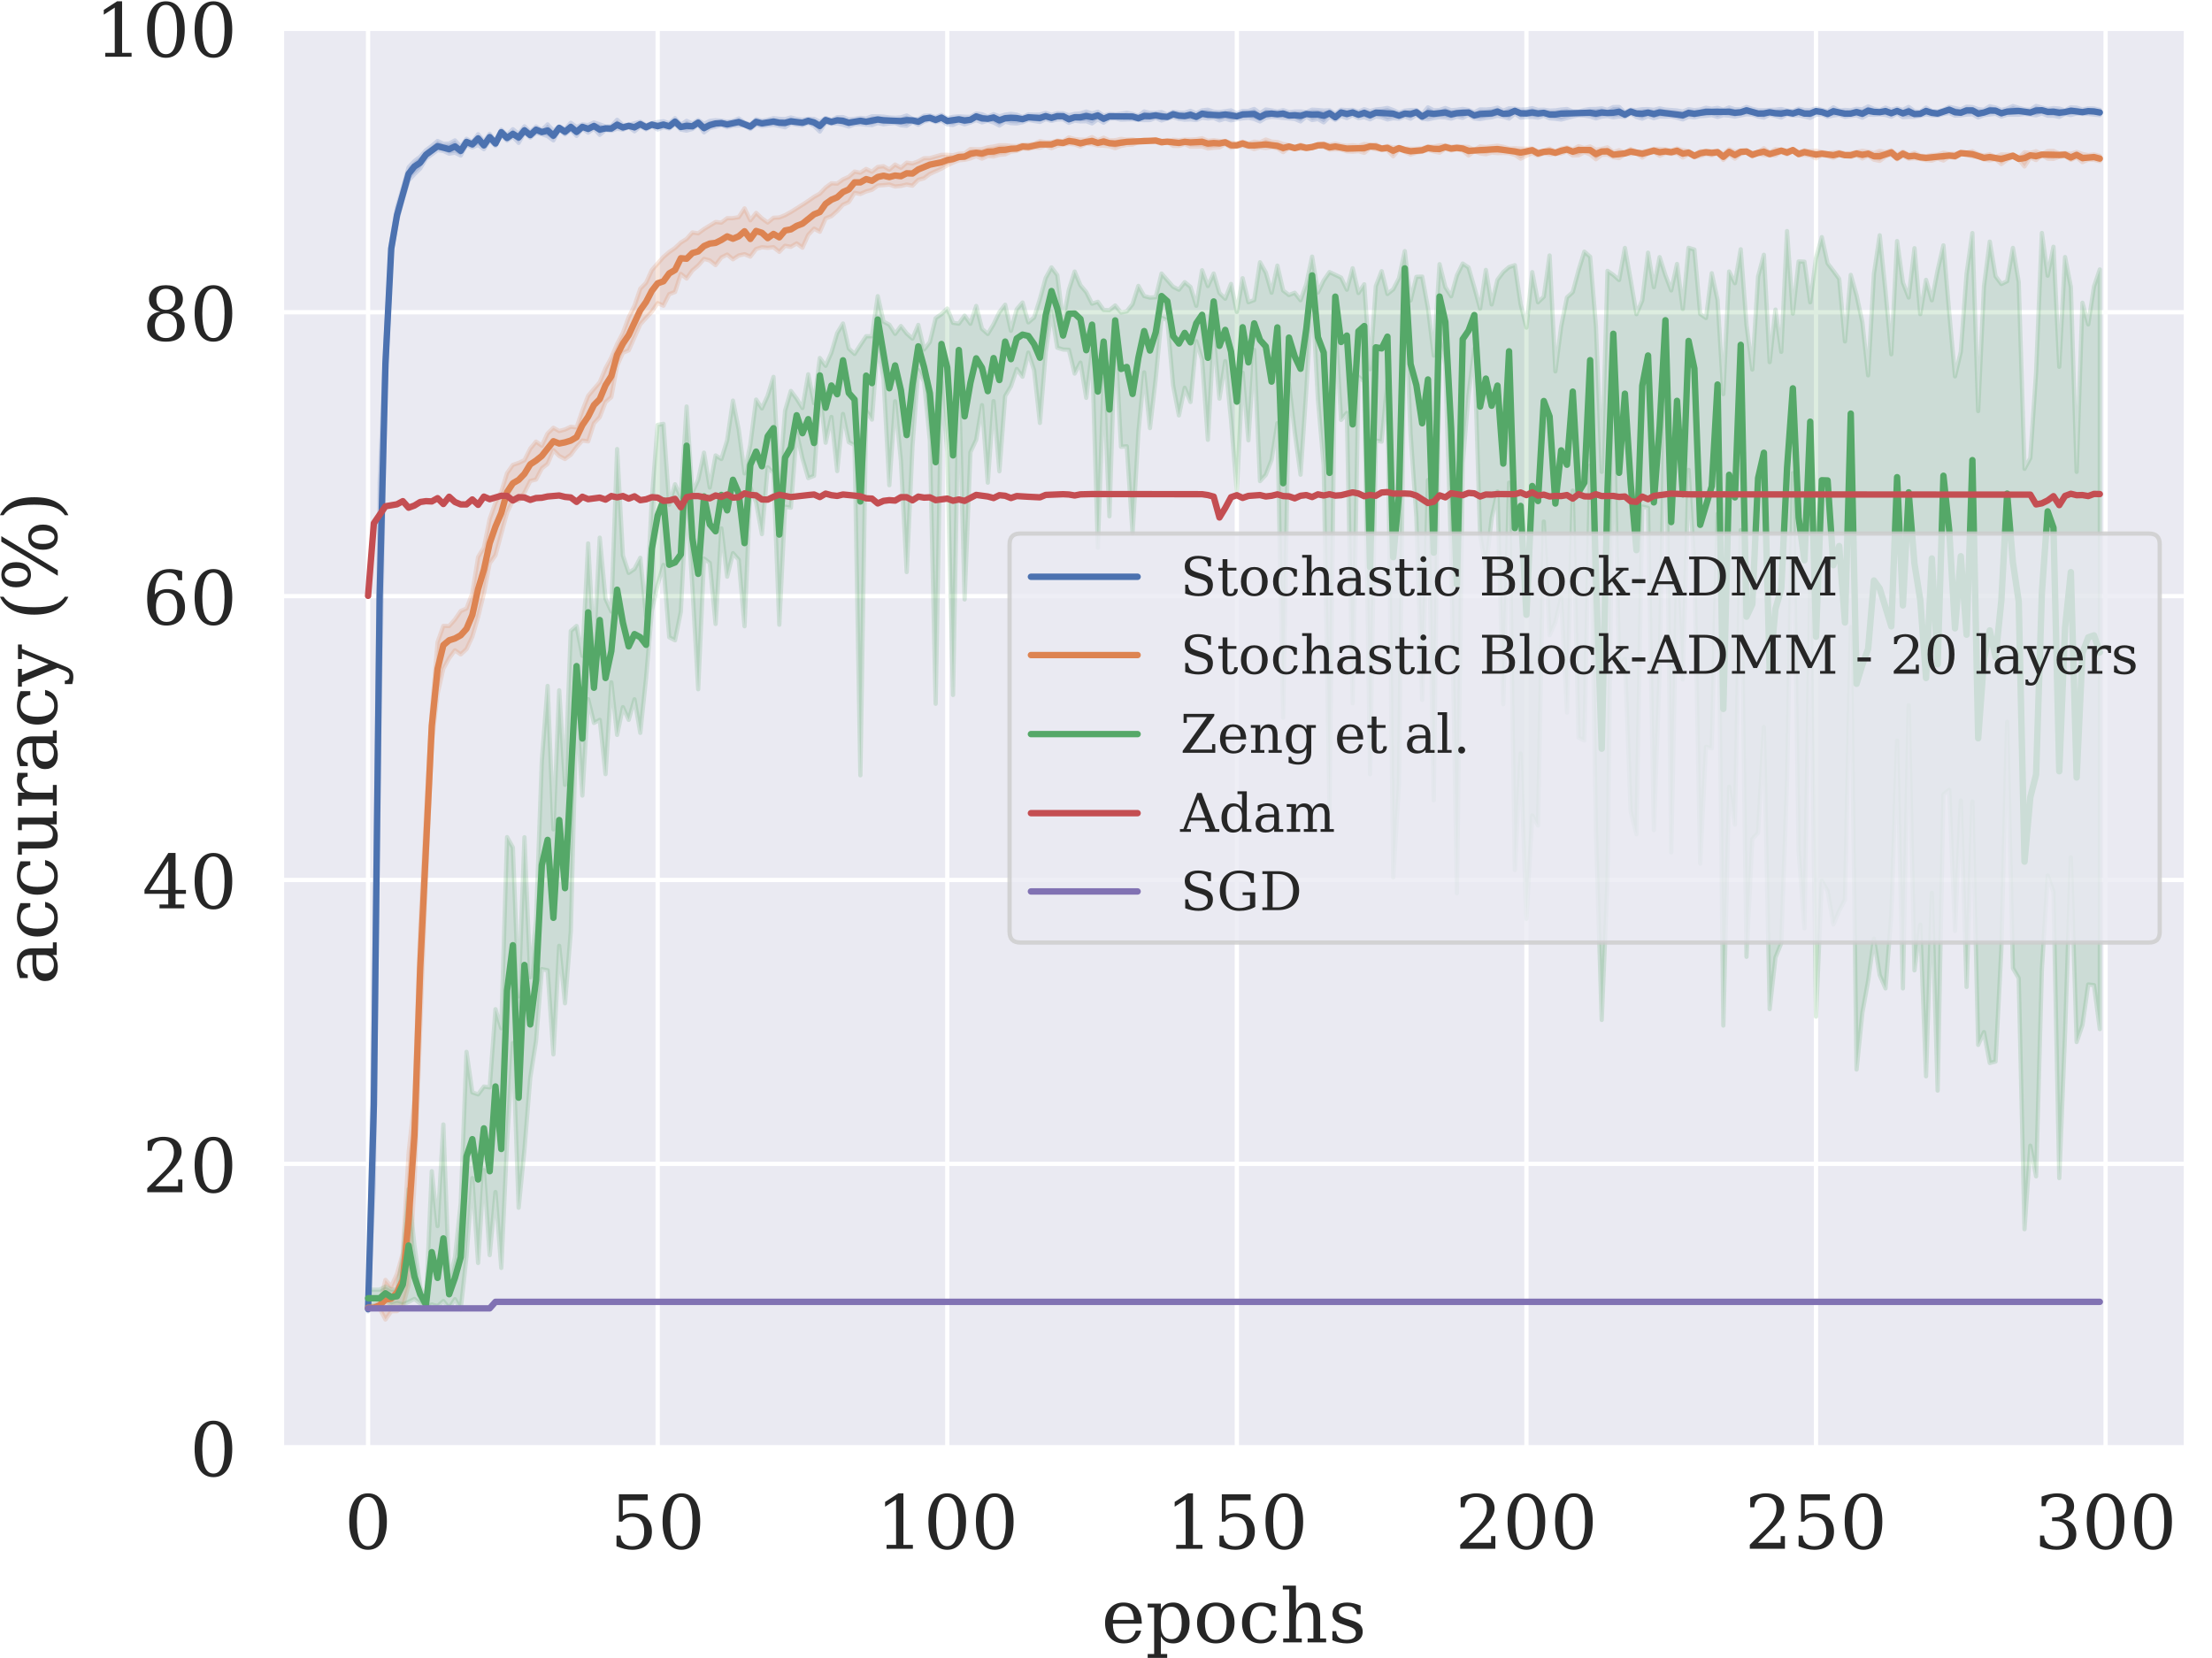 <?xml version="1.0" encoding="utf-8" standalone="no"?>
<!DOCTYPE svg PUBLIC "-//W3C//DTD SVG 1.1//EN"
  "http://www.w3.org/Graphics/SVG/1.1/DTD/svg11.dtd">
<!-- Created with matplotlib (https://matplotlib.org/) -->
<svg height="310.83pt" version="1.1" viewBox="0 0 414.691 310.83" width="414.691pt" xmlns="http://www.w3.org/2000/svg" xmlns:xlink="http://www.w3.org/1999/xlink">
 <defs>
  <style type="text/css">
*{stroke-linecap:butt;stroke-linejoin:round;}
  </style>
 </defs>
 <g id="figure_1">
  <g id="patch_1">
   <path d="M 0 310.83 
L 414.691 310.83 
L 414.691 0 
L 0 0 
z
" style="fill:#ffffff;"/>
  </g>
  <g id="axes_1">
   <g id="patch_2">
    <path d="M 52.771 271.431 
L 409.891 271.431 
L 409.891 5.319 
L 52.771 5.319 
z
" style="fill:#eaeaf2;"/>
   </g>
   <g id="matplotlib.axis_1">
    <g id="xtick_1">
     <g id="line2d_1">
      <path clip-path="url(#pd7df17753a)" d="M 69.004 271.431 
L 69.004 5.319 
" style="fill:none;stroke:#ffffff;stroke-linecap:round;stroke-width:0.8;"/>
     </g>
     <g id="text_1">
      <!-- 0 -->
      <defs>
       <path d="M 31.781 3.422 
Q 39.266 3.422 42.969 11.625 
Q 46.688 19.828 46.688 36.375 
Q 46.688 52.984 42.969 61.188 
Q 39.266 69.391 31.781 69.391 
Q 24.312 69.391 20.594 61.188 
Q 16.891 52.984 16.891 36.375 
Q 16.891 19.828 20.594 11.625 
Q 24.312 3.422 31.781 3.422 
z
M 31.781 -1.422 
Q 19.922 -1.422 13.25 8.531 
Q 6.594 18.5 6.594 36.375 
Q 6.594 54.297 13.25 64.25 
Q 19.922 74.219 31.781 74.219 
Q 43.703 74.219 50.344 64.25 
Q 56.984 54.297 56.984 36.375 
Q 56.984 18.5 50.344 8.531 
Q 43.703 -1.422 31.781 -1.422 
z
" id="DejaVuSerif-48"/>
      </defs>
      <g style="fill:#262626;" transform="translate(64.55 290.369)scale(0.14 -0.14)">
       <use xlink:href="#DejaVuSerif-48"/>
      </g>
     </g>
    </g>
    <g id="xtick_2">
     <g id="line2d_2">
      <path clip-path="url(#pd7df17753a)" d="M 123.294 271.431 
L 123.294 5.319 
" style="fill:none;stroke:#ffffff;stroke-linecap:round;stroke-width:0.8;"/>
     </g>
     <g id="text_2">
      <!-- 50 -->
      <defs>
       <path d="M 50.297 72.906 
L 50.297 64.891 
L 16.891 64.891 
L 16.891 44 
Q 19.438 45.75 22.828 46.625 
Q 26.219 47.516 30.422 47.516 
Q 42.234 47.516 49.062 40.969 
Q 55.906 34.422 55.906 23.094 
Q 55.906 11.531 49 5.047 
Q 42.094 -1.422 29.594 -1.422 
Q 24.562 -1.422 19.281 -0.188 
Q 14.016 1.031 8.5 3.516 
L 8.5 17.672 
L 14.016 17.672 
Q 14.453 10.75 18.422 7.078 
Q 22.406 3.422 29.594 3.422 
Q 37.312 3.422 41.453 8.5 
Q 45.609 13.578 45.609 23.094 
Q 45.609 32.562 41.484 37.609 
Q 37.359 42.672 29.594 42.672 
Q 25.203 42.672 21.844 41.109 
Q 18.5 39.547 15.922 36.281 
L 11.719 36.281 
L 11.719 72.906 
z
" id="DejaVuSerif-53"/>
      </defs>
      <g style="fill:#262626;" transform="translate(114.386 290.369)scale(0.14 -0.14)">
       <use xlink:href="#DejaVuSerif-53"/>
       <use x="63.623" xlink:href="#DejaVuSerif-48"/>
      </g>
     </g>
    </g>
    <g id="xtick_3">
     <g id="line2d_3">
      <path clip-path="url(#pd7df17753a)" d="M 177.584 271.431 
L 177.584 5.319 
" style="fill:none;stroke:#ffffff;stroke-linecap:round;stroke-width:0.8;"/>
     </g>
     <g id="text_3">
      <!-- 100 -->
      <defs>
       <path d="M 14.203 0 
L 14.203 5.172 
L 26.906 5.172 
L 26.906 65.828 
L 12.203 56.297 
L 12.203 62.703 
L 29.984 74.219 
L 36.719 74.219 
L 36.719 5.172 
L 49.422 5.172 
L 49.422 0 
z
" id="DejaVuSerif-49"/>
      </defs>
      <g style="fill:#262626;" transform="translate(164.223 290.369)scale(0.14 -0.14)">
       <use xlink:href="#DejaVuSerif-49"/>
       <use x="63.623" xlink:href="#DejaVuSerif-48"/>
       <use x="127.246" xlink:href="#DejaVuSerif-48"/>
      </g>
     </g>
    </g>
    <g id="xtick_4">
     <g id="line2d_4">
      <path clip-path="url(#pd7df17753a)" d="M 231.874 271.431 
L 231.874 5.319 
" style="fill:none;stroke:#ffffff;stroke-linecap:round;stroke-width:0.8;"/>
     </g>
     <g id="text_4">
      <!-- 150 -->
      <g style="fill:#262626;" transform="translate(218.513 290.369)scale(0.14 -0.14)">
       <use xlink:href="#DejaVuSerif-49"/>
       <use x="63.623" xlink:href="#DejaVuSerif-53"/>
       <use x="127.246" xlink:href="#DejaVuSerif-48"/>
      </g>
     </g>
    </g>
    <g id="xtick_5">
     <g id="line2d_5">
      <path clip-path="url(#pd7df17753a)" d="M 286.164 271.431 
L 286.164 5.319 
" style="fill:none;stroke:#ffffff;stroke-linecap:round;stroke-width:0.8;"/>
     </g>
     <g id="text_5">
      <!-- 200 -->
      <defs>
       <path d="M 12.797 55.516 
L 7.328 55.516 
L 7.328 68.5 
Q 12.547 71.297 17.844 72.75 
Q 23.141 74.219 28.219 74.219 
Q 39.594 74.219 46.188 68.703 
Q 52.781 63.188 52.781 53.719 
Q 52.781 43.016 37.844 28.125 
Q 36.672 27 36.078 26.422 
L 17.672 8.016 
L 48.094 8.016 
L 48.094 17 
L 53.812 17 
L 53.812 0 
L 6.781 0 
L 6.781 5.328 
L 28.906 27.391 
Q 36.234 34.719 39.359 40.844 
Q 42.484 46.969 42.484 53.719 
Q 42.484 61.078 38.641 65.234 
Q 34.812 69.391 28.078 69.391 
Q 21.094 69.391 17.281 65.922 
Q 13.484 62.453 12.797 55.516 
z
" id="DejaVuSerif-50"/>
      </defs>
      <g style="fill:#262626;" transform="translate(272.803 290.369)scale(0.14 -0.14)">
       <use xlink:href="#DejaVuSerif-50"/>
       <use x="63.623" xlink:href="#DejaVuSerif-48"/>
       <use x="127.246" xlink:href="#DejaVuSerif-48"/>
      </g>
     </g>
    </g>
    <g id="xtick_6">
     <g id="line2d_6">
      <path clip-path="url(#pd7df17753a)" d="M 340.454 271.431 
L 340.454 5.319 
" style="fill:none;stroke:#ffffff;stroke-linecap:round;stroke-width:0.8;"/>
     </g>
     <g id="text_6">
      <!-- 250 -->
      <g style="fill:#262626;" transform="translate(327.093 290.369)scale(0.14 -0.14)">
       <use xlink:href="#DejaVuSerif-50"/>
       <use x="63.623" xlink:href="#DejaVuSerif-53"/>
       <use x="127.246" xlink:href="#DejaVuSerif-48"/>
      </g>
     </g>
    </g>
    <g id="xtick_7">
     <g id="line2d_7">
      <path clip-path="url(#pd7df17753a)" d="M 394.744 271.431 
L 394.744 5.319 
" style="fill:none;stroke:#ffffff;stroke-linecap:round;stroke-width:0.8;"/>
     </g>
     <g id="text_7">
      <!-- 300 -->
      <defs>
       <path d="M 9.719 69.828 
Q 15.438 71.969 20.672 73.094 
Q 25.922 74.219 30.516 74.219 
Q 41.219 74.219 47.219 69.594 
Q 53.219 64.984 53.219 56.781 
Q 53.219 50.203 49.062 45.781 
Q 44.922 41.359 37.312 39.797 
Q 46.297 38.531 51.25 33.281 
Q 56.203 28.031 56.203 19.672 
Q 56.203 9.469 49.344 4.016 
Q 42.484 -1.422 29.594 -1.422 
Q 23.875 -1.422 18.422 -0.188 
Q 12.984 1.031 7.625 3.516 
L 7.625 17.672 
L 13.094 17.672 
Q 13.578 10.641 17.828 7.031 
Q 22.078 3.422 29.781 3.422 
Q 37.25 3.422 41.578 7.734 
Q 45.906 12.062 45.906 19.578 
Q 45.906 28.172 41.453 32.594 
Q 37.016 37.016 28.422 37.016 
L 23.781 37.016 
L 23.781 42 
L 26.219 42 
Q 34.766 42 39.031 45.531 
Q 43.312 49.078 43.312 56.203 
Q 43.312 62.594 39.797 65.984 
Q 36.281 69.391 29.688 69.391 
Q 23.094 69.391 19.453 66.266 
Q 15.828 63.141 15.188 56.984 
L 9.719 56.984 
z
" id="DejaVuSerif-51"/>
      </defs>
      <g style="fill:#262626;" transform="translate(381.383 290.369)scale(0.14 -0.14)">
       <use xlink:href="#DejaVuSerif-51"/>
       <use x="63.623" xlink:href="#DejaVuSerif-48"/>
       <use x="127.246" xlink:href="#DejaVuSerif-48"/>
      </g>
     </g>
    </g>
    <g id="text_8">
     <!-- epochs -->
     <defs>
      <path d="M 54.203 25 
L 15.484 25 
L 15.484 24.609 
Q 15.484 14.109 19.438 8.766 
Q 23.391 3.422 31.109 3.422 
Q 37.016 3.422 40.797 6.516 
Q 44.578 9.625 46.094 15.719 
L 53.328 15.719 
Q 51.172 7.172 45.375 2.875 
Q 39.594 -1.422 30.172 -1.422 
Q 18.797 -1.422 11.891 6.078 
Q 4.984 13.578 4.984 25.984 
Q 4.984 38.281 11.766 45.797 
Q 18.562 53.328 29.594 53.328 
Q 41.359 53.328 47.656 46.062 
Q 53.953 38.812 54.203 25 
z
M 43.609 30.172 
Q 43.312 39.266 39.766 43.875 
Q 36.234 48.484 29.594 48.484 
Q 23.391 48.484 19.828 43.844 
Q 16.266 39.203 15.484 30.172 
z
" id="DejaVuSerif-101"/>
      <path d="M 20.516 28.516 
L 20.516 23.391 
Q 20.516 14.016 24.094 9.109 
Q 27.688 4.203 34.516 4.203 
Q 41.406 4.203 44.938 9.719 
Q 48.484 15.234 48.484 25.984 
Q 48.484 36.766 44.938 42.234 
Q 41.406 47.703 34.516 47.703 
Q 27.688 47.703 24.094 42.766 
Q 20.516 37.844 20.516 28.516 
z
M 11.531 46.688 
L 2.875 46.688 
L 2.875 51.906 
L 20.516 51.906 
L 20.516 43.797 
Q 23.141 48.688 27.219 51 
Q 31.297 53.328 37.312 53.328 
Q 46.875 53.328 52.922 45.75 
Q 58.984 38.188 58.984 25.984 
Q 58.984 13.766 52.922 6.172 
Q 46.875 -1.422 37.312 -1.422 
Q 31.297 -1.422 27.219 0.891 
Q 23.141 3.219 20.516 8.109 
L 20.516 -15.578 
L 29 -15.578 
L 29 -20.797 
L 2.875 -20.797 
L 2.875 -15.578 
L 11.531 -15.578 
z
" id="DejaVuSerif-112"/>
      <path d="M 30.078 3.422 
Q 37.312 3.422 40.984 9.125 
Q 44.672 14.844 44.672 25.984 
Q 44.672 37.109 40.984 42.797 
Q 37.312 48.484 30.078 48.484 
Q 22.859 48.484 19.172 42.797 
Q 15.484 37.109 15.484 25.984 
Q 15.484 14.844 19.188 9.125 
Q 22.906 3.422 30.078 3.422 
z
M 30.078 -1.422 
Q 18.75 -1.422 11.859 6.078 
Q 4.984 13.578 4.984 25.984 
Q 4.984 38.375 11.844 45.844 
Q 18.703 53.328 30.078 53.328 
Q 41.453 53.328 48.312 45.844 
Q 55.172 38.375 55.172 25.984 
Q 55.172 13.578 48.312 6.078 
Q 41.453 -1.422 30.078 -1.422 
z
" id="DejaVuSerif-111"/>
      <path d="M 51.422 15.578 
Q 49.516 7.281 44.094 2.922 
Q 38.672 -1.422 30.078 -1.422 
Q 18.75 -1.422 11.859 6.078 
Q 4.984 13.578 4.984 25.984 
Q 4.984 38.422 11.859 45.875 
Q 18.75 53.328 30.078 53.328 
Q 35.016 53.328 39.891 52.172 
Q 44.781 51.031 49.703 48.688 
L 49.703 35.406 
L 44.484 35.406 
Q 43.453 42.234 40.016 45.359 
Q 36.578 48.484 30.172 48.484 
Q 22.906 48.484 19.188 42.844 
Q 15.484 37.203 15.484 25.984 
Q 15.484 14.75 19.172 9.078 
Q 22.859 3.422 30.172 3.422 
Q 35.984 3.422 39.453 6.438 
Q 42.922 9.469 44.188 15.578 
z
" id="DejaVuSerif-99"/>
      <path d="M 4.109 0 
L 4.109 5.172 
L 12.203 5.172 
L 12.203 70.797 
L 3.609 70.797 
L 3.609 75.984 
L 21.188 75.984 
L 21.188 42.672 
Q 23.688 47.953 27.656 50.641 
Q 31.641 53.328 36.922 53.328 
Q 45.516 53.328 49.562 48.391 
Q 53.609 43.453 53.609 33.016 
L 53.609 5.172 
L 61.625 5.172 
L 61.625 0 
L 36.812 0 
L 36.812 5.172 
L 44.578 5.172 
L 44.578 30.172 
Q 44.578 39.703 42.25 43.188 
Q 39.938 46.688 33.984 46.688 
Q 27.734 46.688 24.453 42.141 
Q 21.188 37.594 21.188 28.906 
L 21.188 5.172 
L 29 5.172 
L 29 0 
z
" id="DejaVuSerif-104"/>
      <path d="M 5.609 2.875 
L 5.609 14.984 
L 10.797 14.984 
Q 10.984 9.188 14.422 6.297 
Q 17.875 3.422 24.609 3.422 
Q 30.672 3.422 33.844 5.688 
Q 37.016 7.953 37.016 12.312 
Q 37.016 15.719 34.688 17.812 
Q 32.375 19.922 24.906 22.312 
L 18.406 24.516 
Q 11.719 26.656 8.719 29.875 
Q 5.719 33.109 5.719 38.094 
Q 5.719 45.219 10.938 49.266 
Q 16.156 53.328 25.391 53.328 
Q 29.5 53.328 34.031 52.25 
Q 38.578 51.172 43.406 49.125 
L 43.406 37.797 
L 38.234 37.797 
Q 38.031 42.828 34.703 45.656 
Q 31.391 48.484 25.688 48.484 
Q 20.016 48.484 17.109 46.484 
Q 14.203 44.484 14.203 40.484 
Q 14.203 37.203 16.406 35.219 
Q 18.609 33.25 25.203 31.203 
L 32.328 29 
Q 39.703 26.703 42.938 23.266 
Q 46.188 19.828 46.188 14.406 
Q 46.188 7.031 40.547 2.797 
Q 34.906 -1.422 25 -1.422 
Q 19.969 -1.422 15.188 -0.344 
Q 10.406 0.734 5.609 2.875 
z
" id="DejaVuSerif-115"/>
     </defs>
     <g style="fill:#262626;" transform="translate(206.472 307.918)scale(0.14 -0.14)">
      <use xlink:href="#DejaVuSerif-101"/>
      <use x="59.18" xlink:href="#DejaVuSerif-112"/>
      <use x="123.193" xlink:href="#DejaVuSerif-111"/>
      <use x="183.398" xlink:href="#DejaVuSerif-99"/>
      <use x="239.404" xlink:href="#DejaVuSerif-104"/>
      <use x="303.809" xlink:href="#DejaVuSerif-115"/>
     </g>
    </g>
   </g>
   <g id="matplotlib.axis_2">
    <g id="ytick_1">
     <g id="line2d_8">
      <path clip-path="url(#pd7df17753a)" d="M 52.771 271.431 
L 409.891 271.431 
" style="fill:none;stroke:#ffffff;stroke-linecap:round;stroke-width:0.8;"/>
     </g>
     <g id="text_9">
      <!-- 0 -->
      <g style="fill:#262626;" transform="translate(35.563 276.75)scale(0.14 -0.14)">
       <use xlink:href="#DejaVuSerif-48"/>
      </g>
     </g>
    </g>
    <g id="ytick_2">
     <g id="line2d_9">
      <path clip-path="url(#pd7df17753a)" d="M 52.771 218.209 
L 409.891 218.209 
" style="fill:none;stroke:#ffffff;stroke-linecap:round;stroke-width:0.8;"/>
     </g>
     <g id="text_10">
      <!-- 20 -->
      <g style="fill:#262626;" transform="translate(26.656 223.527)scale(0.14 -0.14)">
       <use xlink:href="#DejaVuSerif-50"/>
       <use x="63.623" xlink:href="#DejaVuSerif-48"/>
      </g>
     </g>
    </g>
    <g id="ytick_3">
     <g id="line2d_10">
      <path clip-path="url(#pd7df17753a)" d="M 52.771 164.986 
L 409.891 164.986 
" style="fill:none;stroke:#ffffff;stroke-linecap:round;stroke-width:0.8;"/>
     </g>
     <g id="text_11">
      <!-- 40 -->
      <defs>
       <path d="M 34.906 24.703 
L 34.906 63.484 
L 10.016 24.703 
z
M 56.391 0 
L 23.188 0 
L 23.188 5.172 
L 34.906 5.172 
L 34.906 19.484 
L 3.078 19.484 
L 3.078 24.812 
L 35.016 74.219 
L 44.672 74.219 
L 44.672 24.703 
L 58.594 24.703 
L 58.594 19.484 
L 44.672 19.484 
L 44.672 5.172 
L 56.391 5.172 
z
" id="DejaVuSerif-52"/>
      </defs>
      <g style="fill:#262626;" transform="translate(26.656 170.305)scale(0.14 -0.14)">
       <use xlink:href="#DejaVuSerif-52"/>
       <use x="63.623" xlink:href="#DejaVuSerif-48"/>
      </g>
     </g>
    </g>
    <g id="ytick_4">
     <g id="line2d_11">
      <path clip-path="url(#pd7df17753a)" d="M 52.771 111.764 
L 409.891 111.764 
" style="fill:none;stroke:#ffffff;stroke-linecap:round;stroke-width:0.8;"/>
     </g>
     <g id="text_12">
      <!-- 60 -->
      <defs>
       <path d="M 32.719 3.422 
Q 39.594 3.422 43.297 8.469 
Q 47.016 13.531 47.016 23 
Q 47.016 32.469 43.297 37.516 
Q 39.594 42.578 32.719 42.578 
Q 25.734 42.578 22.062 37.688 
Q 18.406 32.812 18.406 23.578 
Q 18.406 13.875 22.109 8.641 
Q 25.828 3.422 32.719 3.422 
z
M 16.797 40.141 
Q 20.125 43.797 24.312 45.594 
Q 28.516 47.406 33.797 47.406 
Q 44.672 47.406 51 40.859 
Q 57.328 34.328 57.328 23 
Q 57.328 11.922 50.516 5.25 
Q 43.703 -1.422 32.328 -1.422 
Q 19.969 -1.422 13.328 7.781 
Q 6.688 17 6.688 34.078 
Q 6.688 53.219 14.547 63.719 
Q 22.406 74.219 36.719 74.219 
Q 40.578 74.219 44.828 73.484 
Q 49.078 72.75 53.516 71.297 
L 53.516 59.281 
L 48 59.281 
Q 47.406 64.203 44.234 66.797 
Q 41.062 69.391 35.688 69.391 
Q 26.219 69.391 21.578 62.203 
Q 16.938 55.031 16.797 40.141 
z
" id="DejaVuSerif-54"/>
      </defs>
      <g style="fill:#262626;" transform="translate(26.656 117.083)scale(0.14 -0.14)">
       <use xlink:href="#DejaVuSerif-54"/>
       <use x="63.623" xlink:href="#DejaVuSerif-48"/>
      </g>
     </g>
    </g>
    <g id="ytick_5">
     <g id="line2d_12">
      <path clip-path="url(#pd7df17753a)" d="M 52.771 58.541 
L 409.891 58.541 
" style="fill:none;stroke:#ffffff;stroke-linecap:round;stroke-width:0.8;"/>
     </g>
     <g id="text_13">
      <!-- 80 -->
      <defs>
       <path d="M 46.578 19.922 
Q 46.578 27.734 42.688 32.047 
Q 38.812 36.375 31.781 36.375 
Q 24.75 36.375 20.875 32.047 
Q 17 27.734 17 19.922 
Q 17 12.062 20.875 7.734 
Q 24.75 3.422 31.781 3.422 
Q 38.812 3.422 42.688 7.734 
Q 46.578 12.062 46.578 19.922 
z
M 44.578 55.328 
Q 44.578 61.969 41.203 65.672 
Q 37.844 69.391 31.781 69.391 
Q 25.781 69.391 22.391 65.672 
Q 19 61.969 19 55.328 
Q 19 48.641 22.391 44.922 
Q 25.781 41.219 31.781 41.219 
Q 37.844 41.219 41.203 44.922 
Q 44.578 48.641 44.578 55.328 
z
M 39.312 38.812 
Q 47.609 37.703 52.25 32.688 
Q 56.891 27.688 56.891 19.922 
Q 56.891 9.672 50.391 4.125 
Q 43.891 -1.422 31.781 -1.422 
Q 19.734 -1.422 13.203 4.125 
Q 6.688 9.672 6.688 19.922 
Q 6.688 27.688 11.328 32.688 
Q 15.969 37.703 24.312 38.812 
Q 16.938 40.141 13 44.406 
Q 9.078 48.688 9.078 55.328 
Q 9.078 64.109 15.125 69.156 
Q 21.188 74.219 31.781 74.219 
Q 42.391 74.219 48.438 69.156 
Q 54.5 64.109 54.5 55.328 
Q 54.5 48.688 50.562 44.406 
Q 46.625 40.141 39.312 38.812 
z
" id="DejaVuSerif-56"/>
      </defs>
      <g style="fill:#262626;" transform="translate(26.656 63.86)scale(0.14 -0.14)">
       <use xlink:href="#DejaVuSerif-56"/>
       <use x="63.623" xlink:href="#DejaVuSerif-48"/>
      </g>
     </g>
    </g>
    <g id="ytick_6">
     <g id="line2d_13">
      <path clip-path="url(#pd7df17753a)" d="M 52.771 5.319 
L 409.891 5.319 
" style="fill:none;stroke:#ffffff;stroke-linecap:round;stroke-width:0.8;"/>
     </g>
     <g id="text_14">
      <!-- 100 -->
      <g style="fill:#262626;" transform="translate(17.748 10.638)scale(0.14 -0.14)">
       <use xlink:href="#DejaVuSerif-49"/>
       <use x="63.623" xlink:href="#DejaVuSerif-48"/>
       <use x="127.246" xlink:href="#DejaVuSerif-48"/>
      </g>
     </g>
    </g>
    <g id="text_15">
     <!-- accuracy (%) -->
     <defs>
      <path d="M 39.797 16.312 
L 39.797 27.297 
L 28.219 27.297 
Q 21.531 27.297 18.25 24.406 
Q 14.984 21.531 14.984 15.578 
Q 14.984 10.156 18.297 6.984 
Q 21.625 3.812 27.297 3.812 
Q 32.906 3.812 36.344 7.281 
Q 39.797 10.75 39.797 16.312 
z
M 48.781 32.422 
L 48.781 5.172 
L 56.781 5.172 
L 56.781 0 
L 39.797 0 
L 39.797 5.609 
Q 36.812 2 32.906 0.281 
Q 29 -1.422 23.781 -1.422 
Q 15.141 -1.422 10.062 3.172 
Q 4.984 7.766 4.984 15.578 
Q 4.984 23.641 10.797 28.078 
Q 16.609 32.516 27.203 32.516 
L 39.797 32.516 
L 39.797 36.078 
Q 39.797 42 36.203 45.234 
Q 32.625 48.484 26.125 48.484 
Q 20.75 48.484 17.578 46.047 
Q 14.406 43.609 13.625 38.812 
L 8.984 38.812 
L 8.984 49.312 
Q 13.672 51.312 18.094 52.312 
Q 22.516 53.328 26.703 53.328 
Q 37.5 53.328 43.141 47.969 
Q 48.781 42.625 48.781 32.422 
z
" id="DejaVuSerif-97"/>
      <path d="M 35.406 51.906 
L 52.203 51.906 
L 52.203 5.172 
L 60.688 5.172 
L 60.688 0 
L 43.219 0 
L 43.219 9.188 
Q 40.719 4 36.766 1.281 
Q 32.812 -1.422 27.594 -1.422 
Q 18.953 -1.422 14.875 3.484 
Q 10.797 8.406 10.797 18.891 
L 10.797 46.688 
L 2.688 46.688 
L 2.688 51.906 
L 19.828 51.906 
L 19.828 21.688 
Q 19.828 12.203 22.141 8.688 
Q 24.469 5.172 30.422 5.172 
Q 36.672 5.172 39.938 9.766 
Q 43.219 14.359 43.219 23.094 
L 43.219 46.688 
L 35.406 46.688 
z
" id="DejaVuSerif-117"/>
      <path d="M 47.797 52 
L 47.797 39.016 
L 42.625 39.016 
Q 42.391 42.875 40.484 44.781 
Q 38.578 46.688 34.906 46.688 
Q 28.266 46.688 24.719 42.094 
Q 21.188 37.5 21.188 28.906 
L 21.188 5.172 
L 31.594 5.172 
L 31.594 0 
L 4.109 0 
L 4.109 5.172 
L 12.203 5.172 
L 12.203 46.781 
L 3.609 46.781 
L 3.609 51.906 
L 21.188 51.906 
L 21.188 42.672 
Q 23.828 48.094 27.969 50.703 
Q 32.125 53.328 38.094 53.328 
Q 40.281 53.328 42.703 52.984 
Q 45.125 52.641 47.797 52 
z
" id="DejaVuSerif-114"/>
      <path d="M 21.578 -9.516 
L 25 -0.875 
L 5.609 46.688 
L -0.297 46.688 
L -0.297 51.906 
L 23.578 51.906 
L 23.578 46.688 
L 15.281 46.688 
L 29.891 10.984 
L 44.484 46.688 
L 36.719 46.688 
L 36.719 51.906 
L 56.203 51.906 
L 56.203 46.688 
L 50.391 46.688 
L 26.609 -11.719 
Q 24.172 -17.781 21.188 -20 
Q 18.219 -22.219 12.797 -22.219 
Q 10.5 -22.219 8.078 -21.828 
Q 5.672 -21.438 3.219 -20.703 
L 3.219 -10.797 
L 7.812 -10.797 
Q 8.109 -14.109 9.5 -15.547 
Q 10.891 -17 13.812 -17 
Q 16.5 -17 18.141 -15.5 
Q 19.781 -14.016 21.578 -9.516 
z
" id="DejaVuSerif-121"/>
      <path id="DejaVuSerif-32"/>
      <path d="M 31.891 -15.578 
Q 20.016 -10.25 13.953 1.297 
Q 7.906 12.844 7.906 30.172 
Q 7.906 47.562 13.953 59.109 
Q 20.016 70.656 31.891 75.984 
L 31.891 71.188 
Q 24.359 66.016 21.094 56.609 
Q 17.828 47.219 17.828 30.172 
Q 17.828 13.188 21.094 3.781 
Q 24.359 -5.609 31.891 -10.797 
z
" id="DejaVuSerif-40"/>
      <path d="M 22.406 69.672 
Q 18.109 69.672 15.688 65.625 
Q 13.281 61.578 13.281 54.297 
Q 13.281 47.125 15.75 43.016 
Q 18.219 38.922 22.406 38.922 
Q 26.562 38.922 28.969 43 
Q 31.391 47.078 31.391 54.297 
Q 31.391 61.531 28.969 65.594 
Q 26.562 69.672 22.406 69.672 
z
M 72.703 33.891 
Q 68.453 33.891 66.031 29.781 
Q 63.625 25.688 63.625 18.406 
Q 63.625 11.234 66.062 7.156 
Q 68.5 3.078 72.703 3.078 
Q 76.906 3.078 79.297 7.156 
Q 81.688 11.234 81.688 18.406 
Q 81.688 25.641 79.266 29.766 
Q 76.859 33.891 72.703 33.891 
z
M 72.703 38.281 
Q 80.422 38.281 84.953 32.906 
Q 89.5 27.547 89.5 18.406 
Q 89.5 9.281 84.938 3.922 
Q 80.375 -1.422 72.703 -1.422 
Q 64.891 -1.422 60.344 3.922 
Q 55.812 9.281 55.812 18.406 
Q 55.812 27.594 60.375 32.938 
Q 64.938 38.281 72.703 38.281 
z
M 66.609 74.219 
L 74.031 74.219 
L 28.422 -1.422 
L 21 -1.422 
z
M 22.312 74.219 
Q 30.031 74.219 34.609 68.875 
Q 39.203 63.531 39.203 54.391 
Q 39.203 45.172 34.641 39.844 
Q 30.078 34.516 22.312 34.516 
Q 14.547 34.516 10.031 39.859 
Q 5.516 45.219 5.516 54.391 
Q 5.516 63.484 10.047 68.844 
Q 14.594 74.219 22.312 74.219 
z
" id="DejaVuSerif-37"/>
      <path d="M 7.078 -15.578 
L 7.078 -10.797 
Q 14.594 -5.609 17.891 3.781 
Q 21.188 13.188 21.188 30.172 
Q 21.188 47.219 17.891 56.609 
Q 14.594 66.016 7.078 71.188 
L 7.078 75.984 
Q 19 70.656 25.047 59.109 
Q 31.109 47.562 31.109 30.172 
Q 31.109 12.844 25.047 1.297 
Q 19 -10.25 7.078 -15.578 
z
" id="DejaVuSerif-41"/>
     </defs>
     <g style="fill:#262626;" transform="translate(10.638 184.63)rotate(-90)scale(0.14 -0.14)">
      <use xlink:href="#DejaVuSerif-97"/>
      <use x="59.619" xlink:href="#DejaVuSerif-99"/>
      <use x="115.625" xlink:href="#DejaVuSerif-99"/>
      <use x="171.631" xlink:href="#DejaVuSerif-117"/>
      <use x="236.035" xlink:href="#DejaVuSerif-114"/>
      <use x="283.838" xlink:href="#DejaVuSerif-97"/>
      <use x="343.457" xlink:href="#DejaVuSerif-99"/>
      <use x="399.463" xlink:href="#DejaVuSerif-121"/>
      <use x="455.957" xlink:href="#DejaVuSerif-32"/>
      <use x="487.744" xlink:href="#DejaVuSerif-40"/>
      <use x="526.758" xlink:href="#DejaVuSerif-37"/>
      <use x="621.777" xlink:href="#DejaVuSerif-41"/>
     </g>
    </g>
   </g>
   <g id="PolyCollection_1">
    <defs>
     <path d="M 69.004 -65.851 
L 69.004 -64.977 
L 70.089 -88.614 
L 71.175 -177.613 
L 72.261 -238.057 
L 73.347 -263.16 
L 74.433 -269.426 
L 75.518 -273.497 
L 76.604 -277.021 
L 77.69 -278.181 
L 78.776 -279.238 
L 79.862 -281.098 
L 80.947 -281.901 
L 82.033 -282.705 
L 83.119 -282.54 
L 84.205 -282.024 
L 85.291 -282.215 
L 86.376 -281.667 
L 87.462 -283.706 
L 88.548 -283.2 
L 89.634 -283.668 
L 90.72 -282.87 
L 91.805 -284.552 
L 92.891 -283.471 
L 93.977 -285.542 
L 95.063 -284.467 
L 96.149 -285.222 
L 97.234 -284.041 
L 98.32 -285.994 
L 99.406 -285.025 
L 100.492 -285.925 
L 101.578 -285.664 
L 102.664 -285.308 
L 103.749 -284.504 
L 104.835 -286.574 
L 105.921 -285.632 
L 107.007 -286.521 
L 108.093 -285.361 
L 109.178 -286.729 
L 110.264 -285.967 
L 111.35 -286.755 
L 112.436 -285.552 
L 113.522 -286.484 
L 114.607 -286.319 
L 115.693 -286.697 
L 116.779 -286.521 
L 117.865 -287.021 
L 118.951 -286.212 
L 120.036 -287.138 
L 121.122 -286.58 
L 122.208 -287.181 
L 123.294 -286.548 
L 124.38 -286.979 
L 125.465 -286.739 
L 126.551 -287.559 
L 127.637 -286.526 
L 128.723 -286.345 
L 129.809 -286.654 
L 130.894 -287.468 
L 131.98 -286.015 
L 133.066 -286.83 
L 134.152 -287.064 
L 135.238 -287.372 
L 136.323 -286.979 
L 137.409 -287.266 
L 138.495 -287.309 
L 139.581 -287.309 
L 140.667 -286.643 
L 141.752 -287.484 
L 142.838 -287.186 
L 143.924 -287.335 
L 145.01 -287.462 
L 146.096 -287.224 
L 147.181 -286.968 
L 148.267 -287.671 
L 149.353 -287.458 
L 150.439 -287.335 
L 151.525 -287.804 
L 152.61 -287.234 
L 153.696 -286.159 
L 154.782 -287.873 
L 155.868 -287.627 
L 156.954 -287.692 
L 158.039 -287.452 
L 159.125 -287.112 
L 160.211 -287.538 
L 161.297 -287.585 
L 162.383 -287.452 
L 163.468 -287.378 
L 164.554 -287.777 
L 165.64 -287.532 
L 166.726 -287.687 
L 167.812 -287.777 
L 168.897 -287.357 
L 169.983 -287.25 
L 171.069 -287.963 
L 172.155 -287.436 
L 173.241 -288.054 
L 174.326 -288.362 
L 175.412 -287.947 
L 176.498 -288.229 
L 177.584 -287.506 
L 178.67 -287.415 
L 179.755 -287.899 
L 180.841 -287.522 
L 181.927 -287.873 
L 183.013 -288.32 
L 184.099 -287.893 
L 185.184 -288.208 
L 186.27 -287.873 
L 187.356 -287.3 
L 188.442 -288.021 
L 189.528 -287.745 
L 190.613 -287.692 
L 191.699 -287.915 
L 192.785 -288.357 
L 193.871 -288.15 
L 194.957 -287.974 
L 196.042 -288.496 
L 197.128 -288.16 
L 198.214 -288.448 
L 199.3 -288.464 
L 200.386 -287.809 
L 201.471 -288.213 
L 202.557 -288.075 
L 203.643 -288.11 
L 204.729 -287.702 
L 205.815 -288.469 
L 206.9 -287.83 
L 207.986 -288.607 
L 209.072 -288.637 
L 210.158 -288.389 
L 211.244 -288.432 
L 212.329 -288.469 
L 213.415 -288.368 
L 214.501 -288.309 
L 215.587 -288.325 
L 216.673 -288.735 
L 217.758 -288.245 
L 218.844 -288.596 
L 219.93 -288.884 
L 221.016 -288.549 
L 222.102 -288.405 
L 223.187 -288.448 
L 224.273 -288.32 
L 225.359 -288.772 
L 226.445 -288.623 
L 227.531 -288.746 
L 228.616 -288.261 
L 229.702 -288.591 
L 230.788 -288.261 
L 231.874 -288.517 
L 232.96 -288.65 
L 234.045 -288.751 
L 235.131 -288.527 
L 236.217 -288.07 
L 237.303 -288.735 
L 238.389 -288.921 
L 239.474 -288.857 
L 240.56 -288.724 
L 241.646 -288.639 
L 242.732 -288.533 
L 243.818 -288.07 
L 244.903 -289.001 
L 245.989 -288.32 
L 247.075 -288.522 
L 248.161 -287.899 
L 249.247 -288.948 
L 250.332 -288.336 
L 251.418 -289.076 
L 252.504 -288.687 
L 253.59 -289.256 
L 254.676 -288.687 
L 255.761 -288.868 
L 256.847 -288.464 
L 257.933 -289.012 
L 259.019 -288.843 
L 260.105 -288.436 
L 261.19 -288.676 
L 262.276 -288.581 
L 263.362 -288.99 
L 264.448 -288.586 
L 265.534 -289.283 
L 266.619 -288.554 
L 267.705 -288.458 
L 268.791 -288.703 
L 269.877 -288.879 
L 270.963 -288.82 
L 272.048 -288.591 
L 273.134 -288.969 
L 274.22 -288.74 
L 275.306 -289.294 
L 276.392 -288.634 
L 277.477 -288.517 
L 278.563 -288.719 
L 279.649 -288.852 
L 280.735 -289.129 
L 281.821 -288.943 
L 282.906 -288.607 
L 283.992 -289.542 
L 285.078 -288.788 
L 286.164 -288.884 
L 287.25 -288.911 
L 288.335 -288.772 
L 289.421 -289.15 
L 290.507 -288.655 
L 291.593 -288.565 
L 292.679 -288.42 
L 293.765 -288.708 
L 294.85 -289.001 
L 295.936 -289.225 
L 297.022 -289.166 
L 298.108 -289.001 
L 299.194 -288.634 
L 300.279 -288.969 
L 301.365 -289.081 
L 302.451 -288.841 
L 303.537 -288.996 
L 304.623 -288.9 
L 305.708 -289.576 
L 306.794 -288.911 
L 307.88 -288.586 
L 308.966 -289.076 
L 310.052 -288.676 
L 311.137 -288.99 
L 312.223 -288.969 
L 313.309 -289.006 
L 314.395 -288.762 
L 315.481 -288.442 
L 316.566 -288.953 
L 317.652 -288.82 
L 318.738 -289.07 
L 319.824 -289.108 
L 320.91 -289.262 
L 321.995 -288.916 
L 323.081 -289.241 
L 324.167 -289.155 
L 325.253 -288.975 
L 326.339 -289.203 
L 327.424 -289.406 
L 328.51 -289.363 
L 329.596 -288.996 
L 330.682 -288.777 
L 331.768 -289.352 
L 332.853 -289.108 
L 333.939 -288.804 
L 335.025 -289.39 
L 336.111 -289.171 
L 337.197 -289.219 
L 338.282 -288.99 
L 339.368 -288.735 
L 340.454 -289.31 
L 341.54 -289.416 
L 342.626 -288.943 
L 343.711 -289.171 
L 344.797 -289.336 
L 345.883 -288.925 
L 346.969 -289.081 
L 348.055 -289.214 
L 349.14 -288.767 
L 350.226 -289.352 
L 351.312 -289.305 
L 352.398 -289.4 
L 353.484 -289.283 
L 354.569 -288.963 
L 355.655 -289.555 
L 356.741 -288.863 
L 357.827 -288.932 
L 358.913 -288.927 
L 359.998 -289.113 
L 361.084 -289.39 
L 362.17 -289.214 
L 363.256 -289.145 
L 364.342 -289.469 
L 365.427 -289.65 
L 366.513 -289.15 
L 367.599 -289.214 
L 368.685 -289.347 
L 369.771 -289.416 
L 370.856 -288.815 
L 371.942 -289.251 
L 373.028 -289.363 
L 374.114 -289.501 
L 375.2 -288.98 
L 376.285 -289.32 
L 377.371 -289.32 
L 378.457 -289.32 
L 379.543 -289.47 
L 380.629 -289.347 
L 381.714 -289.209 
L 382.8 -289.56 
L 383.886 -289.14 
L 384.972 -289.14 
L 386.058 -288.916 
L 387.143 -289.485 
L 388.229 -289.262 
L 389.315 -289.555 
L 390.401 -289.47 
L 391.487 -289.475 
L 392.572 -289.342 
L 393.658 -289.246 
L 393.658 -290.236 
L 393.658 -290.236 
L 392.572 -290.481 
L 391.487 -290.508 
L 390.401 -290.3 
L 389.315 -290.64 
L 388.229 -290.715 
L 387.143 -290.124 
L 386.058 -290.481 
L 384.972 -290.556 
L 383.886 -290.385 
L 382.8 -290.651 
L 381.714 -290.965 
L 380.629 -290.258 
L 379.543 -290.332 
L 378.457 -290.608 
L 377.371 -290.949 
L 376.285 -290.465 
L 375.2 -290.215 
L 374.114 -290.662 
L 373.028 -290.912 
L 371.942 -290.242 
L 370.856 -290.364 
L 369.771 -290.753 
L 368.685 -290.821 
L 367.599 -290.316 
L 366.513 -290.556 
L 365.427 -290.784 
L 364.342 -290.241 
L 363.256 -289.938 
L 362.17 -290.007 
L 361.084 -290.656 
L 359.998 -289.885 
L 358.913 -289.97 
L 357.827 -290.789 
L 356.741 -290.209 
L 355.655 -290.534 
L 354.569 -290.247 
L 353.484 -290.646 
L 352.398 -290.189 
L 351.312 -290.406 
L 350.226 -290.875 
L 349.14 -290.321 
L 348.055 -290.428 
L 346.969 -290.156 
L 345.883 -290.215 
L 344.797 -290.129 
L 343.711 -290.699 
L 342.626 -289.986 
L 341.54 -290.236 
L 340.454 -290.523 
L 339.368 -290.188 
L 338.282 -290.209 
L 337.197 -290.449 
L 336.111 -290.007 
L 335.025 -290.108 
L 333.939 -290.386 
L 332.853 -290.263 
L 331.768 -290.231 
L 330.682 -290.162 
L 329.596 -290.167 
L 328.51 -290.417 
L 327.424 -290.773 
L 326.339 -290.326 
L 325.253 -290.348 
L 324.167 -290.683 
L 323.081 -290.257 
L 321.995 -290.608 
L 320.91 -290.433 
L 319.824 -290.63 
L 318.738 -290.294 
L 317.652 -290.172 
L 316.566 -290.358 
L 315.481 -289.913 
L 314.395 -290.119 
L 313.309 -290.199 
L 312.223 -290.278 
L 311.137 -290.513 
L 310.052 -290.231 
L 308.966 -290.374 
L 307.88 -290.353 
L 306.794 -290.183 
L 305.708 -290.268 
L 304.623 -289.762 
L 303.537 -290.773 
L 302.451 -290.757 
L 301.365 -290.22 
L 300.279 -290.513 
L 299.194 -290.39 
L 298.108 -290.385 
L 297.022 -290.22 
L 295.936 -289.906 
L 294.85 -289.938 
L 293.765 -290.39 
L 292.679 -290.294 
L 291.593 -290.129 
L 290.507 -290.087 
L 289.421 -290.268 
L 288.335 -290.22 
L 287.25 -290.546 
L 286.164 -290.321 
L 285.078 -290.263 
L 283.992 -290.459 
L 282.906 -290.513 
L 281.821 -290.076 
L 280.735 -290.646 
L 279.649 -290.385 
L 278.563 -290.295 
L 277.477 -290.321 
L 276.392 -289.773 
L 275.306 -290.225 
L 274.22 -290.412 
L 273.134 -290.247 
L 272.048 -290.163 
L 270.963 -290.582 
L 269.877 -290.204 
L 268.791 -290.14 
L 267.705 -290.704 
L 266.619 -289.411 
L 265.534 -290.215 
L 264.448 -290.193 
L 263.362 -290.087 
L 262.276 -289.682 
L 261.19 -290.188 
L 260.105 -290.603 
L 259.019 -290.401 
L 257.933 -290.31 
L 256.847 -289.996 
L 255.761 -290.353 
L 254.676 -289.879 
L 253.59 -290.236 
L 252.504 -290.177 
L 251.418 -290.268 
L 250.332 -289.485 
L 249.247 -290.161 
L 248.161 -290.092 
L 247.075 -290.204 
L 245.989 -290.269 
L 244.903 -289.81 
L 243.818 -289.933 
L 242.732 -289.917 
L 241.646 -289.794 
L 240.56 -290.172 
L 239.474 -289.917 
L 238.389 -290.135 
L 237.303 -290.3 
L 236.217 -289.588 
L 235.131 -290.396 
L 234.045 -290.028 
L 232.96 -290.028 
L 231.874 -289.581 
L 230.788 -290.129 
L 229.702 -289.964 
L 228.616 -289.821 
L 227.531 -289.89 
L 226.445 -290.257 
L 225.359 -290.14 
L 224.273 -289.571 
L 223.187 -290.04 
L 222.102 -289.688 
L 221.016 -289.714 
L 219.93 -289.875 
L 218.844 -289.326 
L 217.758 -289.821 
L 216.673 -289.672 
L 215.587 -289.656 
L 214.501 -289.927 
L 213.415 -289.086 
L 212.329 -289.459 
L 211.244 -289.678 
L 210.158 -289.507 
L 209.072 -289.4 
L 207.986 -289.459 
L 206.9 -289.14 
L 205.815 -289.874 
L 204.729 -289.549 
L 203.643 -289.911 
L 202.557 -289.571 
L 201.471 -289.47 
L 200.386 -289.214 
L 199.3 -289.587 
L 198.214 -289.608 
L 197.128 -289.283 
L 196.042 -289.667 
L 194.957 -289.352 
L 193.871 -289.331 
L 192.785 -289.374 
L 191.699 -288.884 
L 190.613 -289.321 
L 189.528 -289.481 
L 188.442 -289.331 
L 187.356 -289.007 
L 186.27 -289.416 
L 185.184 -288.937 
L 184.099 -289.406 
L 183.013 -289.544 
L 181.927 -288.921 
L 180.841 -288.943 
L 179.755 -289.006 
L 178.67 -288.921 
L 177.584 -288.655 
L 176.498 -289.283 
L 175.412 -288.857 
L 174.326 -289.177 
L 173.241 -289.14 
L 172.155 -288.496 
L 171.069 -288.543 
L 169.983 -289.177 
L 168.897 -288.82 
L 167.812 -288.735 
L 166.726 -288.804 
L 165.64 -288.959 
L 164.554 -289.012 
L 163.468 -289.022 
L 162.383 -288.607 
L 161.297 -288.73 
L 160.211 -288.543 
L 159.125 -288.449 
L 158.039 -288.879 
L 156.954 -288.863 
L 155.868 -288.315 
L 154.782 -288.719 
L 153.696 -288.011 
L 152.61 -288.522 
L 151.525 -288.581 
L 150.439 -288.373 
L 149.353 -288.512 
L 148.267 -288.804 
L 147.181 -288.49 
L 146.096 -288.549 
L 145.01 -288.671 
L 143.924 -288.368 
L 142.838 -288.182 
L 141.752 -288.485 
L 140.667 -287.458 
L 139.581 -287.846 
L 138.495 -288.607 
L 137.409 -288.144 
L 136.323 -288.001 
L 135.238 -288.203 
L 134.152 -288.288 
L 133.066 -288.15 
L 131.98 -287.623 
L 130.894 -288.341 
L 129.809 -287.649 
L 128.723 -288.166 
L 127.637 -287.442 
L 126.551 -288.666 
L 125.465 -287.708 
L 124.38 -288.096 
L 123.294 -287.953 
L 122.208 -287.724 
L 121.122 -287.341 
L 120.036 -288.001 
L 118.951 -287.713 
L 117.865 -287.431 
L 116.779 -287.378 
L 115.693 -288.374 
L 114.607 -287.138 
L 113.522 -287.106 
L 112.436 -287.516 
L 111.35 -287.868 
L 110.264 -287.367 
L 109.178 -287.511 
L 108.093 -287 
L 107.007 -287.804 
L 105.921 -286.596 
L 104.835 -287.128 
L 103.749 -286.271 
L 102.664 -287.506 
L 101.578 -286.425 
L 100.492 -287.096 
L 99.406 -286.085 
L 98.32 -287.139 
L 97.234 -285.723 
L 96.149 -286.601 
L 95.063 -285.504 
L 93.977 -286.516 
L 92.891 -284.35 
L 91.805 -285.744 
L 90.72 -284.286 
L 89.634 -285.659 
L 88.548 -284.19 
L 87.462 -284.807 
L 86.376 -283.306 
L 85.291 -284.509 
L 84.205 -283.902 
L 83.119 -283.86 
L 82.033 -284.397 
L 80.947 -283.472 
L 79.862 -282.662 
L 78.776 -281.444 
L 77.69 -280.624 
L 76.604 -279.469 
L 75.518 -275.605 
L 74.433 -271.986 
L 73.347 -265.45 
L 72.261 -246.371 
L 71.175 -220.355 
L 70.089 -120.729 
L 69.004 -65.851 
z
" id="ma8e609bea3" style="stroke:#4c72b0;stroke-opacity:0.2;stroke-width:0.8;"/>
    </defs>
    <g clip-path="url(#pd7df17753a)">
     <use style="fill:#4c72b0;fill-opacity:0.2;stroke:#4c72b0;stroke-opacity:0.2;stroke-width:0.8;" x="0" xlink:href="#ma8e609bea3" y="310.83"/>
    </g>
   </g>
   <g id="PolyCollection_2">
    <defs>
     <path d="M 69.004 -66.076 
L 69.004 -65.358 
L 70.089 -65.397 
L 71.175 -65.491 
L 72.261 -63.442 
L 73.347 -64.992 
L 74.433 -65.012 
L 75.518 -65.864 
L 76.604 -69.935 
L 77.69 -88.709 
L 78.776 -117.676 
L 79.862 -146.11 
L 80.947 -171.264 
L 82.033 -180.744 
L 83.119 -185.481 
L 84.205 -187.424 
L 85.291 -188.9 
L 86.376 -188.142 
L 87.462 -189.14 
L 88.548 -191.468 
L 89.634 -195.181 
L 90.72 -199.598 
L 91.805 -205.202 
L 92.891 -206.737 
L 93.977 -210.762 
L 95.063 -214.713 
L 96.149 -217.002 
L 97.234 -216.975 
L 98.32 -218.466 
L 99.406 -220.654 
L 100.492 -220.927 
L 101.578 -223.009 
L 102.664 -223.868 
L 103.749 -226.442 
L 104.835 -225.345 
L 105.921 -224.772 
L 107.007 -225.577 
L 108.093 -227.028 
L 109.178 -228.238 
L 110.264 -228.079 
L 111.35 -231.465 
L 112.436 -232.636 
L 113.522 -235.443 
L 114.607 -236.381 
L 115.693 -242.269 
L 116.779 -244.697 
L 117.865 -245.143 
L 118.951 -247.591 
L 120.036 -250.026 
L 121.122 -251.237 
L 122.208 -252.408 
L 123.294 -254.005 
L 124.38 -253.526 
L 125.465 -255.681 
L 126.551 -256.094 
L 127.637 -259.473 
L 128.723 -258.608 
L 129.809 -260.125 
L 130.894 -261.043 
L 131.98 -262.294 
L 133.066 -261.995 
L 134.152 -261.123 
L 135.238 -262.555 
L 136.323 -263.106 
L 137.409 -262.214 
L 138.495 -262.933 
L 139.581 -263.172 
L 140.667 -262.72 
L 141.752 -264.144 
L 142.838 -264.476 
L 143.924 -264.37 
L 145.01 -264.49 
L 146.096 -263.611 
L 147.181 -264.756 
L 148.267 -264.556 
L 149.353 -265.195 
L 150.439 -264.39 
L 151.525 -266.791 
L 152.61 -267.962 
L 153.696 -267.384 
L 154.782 -269.892 
L 155.868 -270.304 
L 156.954 -271.262 
L 158.039 -272.446 
L 159.125 -272.952 
L 160.211 -274.668 
L 161.297 -274.469 
L 162.383 -274.941 
L 163.468 -275.241 
L 164.554 -276.039 
L 165.64 -276.119 
L 166.726 -276.225 
L 167.812 -275.866 
L 168.897 -275.972 
L 169.983 -276.225 
L 171.069 -276.019 
L 172.155 -277.123 
L 173.241 -277.409 
L 174.326 -278.228 
L 175.412 -278.72 
L 176.498 -279.219 
L 177.584 -279.831 
L 178.67 -280.35 
L 179.755 -280.776 
L 180.841 -280.869 
L 181.927 -281.122 
L 183.013 -281.574 
L 184.099 -281.088 
L 185.184 -281.587 
L 186.27 -281.494 
L 187.356 -281.813 
L 188.442 -281.893 
L 189.528 -282.399 
L 190.613 -282.532 
L 191.699 -282.998 
L 192.785 -282.898 
L 193.871 -283.144 
L 194.957 -283.131 
L 196.042 -283.49 
L 197.128 -283.051 
L 198.214 -283.503 
L 199.3 -283.703 
L 200.386 -283.863 
L 201.471 -283.756 
L 202.557 -283.357 
L 203.643 -283.902 
L 204.729 -283.809 
L 205.815 -283.557 
L 206.9 -283.523 
L 207.986 -283.41 
L 209.072 -283.038 
L 210.158 -283.463 
L 211.244 -283.676 
L 212.329 -283.723 
L 213.415 -284.195 
L 214.501 -284.195 
L 215.587 -284.328 
L 216.673 -284.228 
L 217.758 -283.869 
L 218.844 -284.202 
L 219.93 -283.483 
L 221.016 -283.463 
L 222.102 -283.823 
L 223.187 -283.33 
L 224.273 -283.324 
L 225.359 -283.377 
L 226.445 -282.998 
L 227.531 -283.124 
L 228.616 -283.197 
L 229.702 -283.829 
L 230.788 -283.117 
L 231.874 -283.324 
L 232.96 -283.483 
L 234.045 -283.27 
L 235.131 -282.878 
L 236.217 -283.211 
L 237.303 -283.071 
L 238.389 -283.237 
L 239.474 -283.031 
L 240.56 -282.306 
L 241.646 -283.124 
L 242.732 -282.885 
L 243.818 -282.958 
L 244.903 -282.885 
L 245.989 -283.078 
L 247.075 -283.37 
L 248.161 -283.304 
L 249.247 -282.765 
L 250.332 -282.838 
L 251.418 -282.798 
L 252.504 -282.452 
L 253.59 -282.386 
L 254.676 -282.499 
L 255.761 -282.173 
L 256.847 -283.077 
L 257.933 -282.831 
L 259.019 -282.771 
L 260.105 -282.672 
L 261.19 -281.527 
L 262.276 -282.825 
L 263.362 -282.392 
L 264.448 -281.853 
L 265.534 -282.219 
L 266.619 -282.406 
L 267.705 -282.712 
L 268.791 -282.439 
L 269.877 -282.206 
L 270.963 -282.944 
L 272.048 -282.625 
L 273.134 -282.811 
L 274.22 -282.612 
L 275.306 -281.674 
L 276.392 -282.499 
L 277.477 -282.073 
L 278.563 -281.913 
L 279.649 -282.233 
L 280.735 -282.12 
L 281.821 -282.17 
L 282.906 -282.113 
L 283.992 -281.807 
L 285.078 -281.082 
L 286.164 -281.627 
L 287.25 -282.126 
L 288.335 -281.627 
L 289.421 -282.119 
L 290.507 -281.88 
L 291.593 -281.945 
L 292.679 -282.06 
L 293.765 -282.452 
L 294.85 -281.674 
L 295.936 -281.707 
L 297.022 -282.299 
L 298.108 -281.873 
L 299.194 -280.969 
L 300.279 -281.813 
L 301.365 -281.839 
L 302.451 -281.328 
L 303.537 -281.188 
L 304.623 -281.92 
L 305.708 -281.947 
L 306.794 -282.113 
L 307.88 -281.288 
L 308.966 -282.04 
L 310.052 -282.372 
L 311.137 -281.621 
L 312.223 -282.106 
L 313.309 -281.973 
L 314.395 -282.133 
L 315.481 -281.297 
L 316.566 -281.92 
L 317.652 -281.341 
L 318.738 -281.554 
L 319.824 -281.913 
L 320.91 -281.694 
L 321.995 -282.1 
L 323.081 -280.842 
L 324.167 -281.853 
L 325.253 -281.088 
L 326.339 -281.947 
L 327.424 -282.259 
L 328.51 -281.481 
L 329.596 -282 
L 330.682 -281.76 
L 331.768 -281.667 
L 332.853 -281.687 
L 333.939 -282.372 
L 335.025 -281.853 
L 336.111 -282.559 
L 337.197 -281.687 
L 338.282 -281.8 
L 339.368 -281.667 
L 340.454 -281.148 
L 341.54 -281.754 
L 342.626 -281.567 
L 343.711 -281.215 
L 344.797 -281.72 
L 345.883 -281.567 
L 346.969 -281.361 
L 348.055 -281.734 
L 349.14 -281.122 
L 350.226 -281.614 
L 351.312 -280.889 
L 352.398 -280.669 
L 353.484 -281.481 
L 354.569 -281.867 
L 355.655 -280.955 
L 356.741 -281.634 
L 357.827 -281.062 
L 358.913 -281.142 
L 359.998 -281.042 
L 361.084 -280.802 
L 362.17 -280.716 
L 363.256 -281.115 
L 364.342 -280.736 
L 365.427 -281.454 
L 366.513 -281.201 
L 367.599 -281.94 
L 368.685 -281.82 
L 369.771 -281.468 
L 370.856 -281.441 
L 371.942 -280.922 
L 373.028 -280.749 
L 374.114 -281.042 
L 375.2 -280.07 
L 376.285 -280.882 
L 377.371 -281.454 
L 378.457 -280.942 
L 379.543 -279.618 
L 380.629 -281.308 
L 381.714 -280.816 
L 382.8 -281.78 
L 383.886 -281.082 
L 384.972 -281.042 
L 386.058 -281.421 
L 387.143 -281.627 
L 388.229 -280.854 
L 389.315 -281.321 
L 390.401 -280.43 
L 391.487 -280.902 
L 392.572 -280.882 
L 393.658 -280.616 
L 393.658 -281.594 
L 393.658 -281.594 
L 392.572 -281.88 
L 391.487 -281.747 
L 390.401 -281.96 
L 389.315 -282.339 
L 388.229 -282.006 
L 387.143 -282.146 
L 386.058 -282.046 
L 384.972 -282.539 
L 383.886 -282.519 
L 382.8 -281.893 
L 381.714 -282.472 
L 380.629 -282.146 
L 379.543 -282.279 
L 378.457 -281.181 
L 377.371 -281.827 
L 376.285 -281.84 
L 375.2 -281.877 
L 374.114 -281.401 
L 373.028 -281.887 
L 371.942 -281.669 
L 370.856 -281.92 
L 369.771 -282.499 
L 368.685 -282.253 
L 367.599 -282.239 
L 366.513 -282.006 
L 365.427 -281.993 
L 364.342 -282.199 
L 363.256 -281.827 
L 362.17 -281.774 
L 361.084 -281.561 
L 359.998 -281.64 
L 358.913 -282.213 
L 357.827 -281.8 
L 356.741 -282.439 
L 355.655 -281.78 
L 354.569 -282.658 
L 353.484 -282.319 
L 352.398 -282.532 
L 351.312 -282.146 
L 350.226 -282.412 
L 349.14 -282.565 
L 348.055 -282.359 
L 346.969 -282.093 
L 345.883 -282.046 
L 344.797 -282.366 
L 343.711 -282.253 
L 342.626 -282.106 
L 341.54 -282.346 
L 340.454 -282.572 
L 339.368 -282.492 
L 338.282 -282.658 
L 337.197 -282.292 
L 336.111 -282.825 
L 335.025 -282.612 
L 333.939 -282.705 
L 332.853 -282.885 
L 331.768 -282.253 
L 330.682 -283.038 
L 329.596 -282.332 
L 328.51 -282.146 
L 327.424 -282.559 
L 326.339 -282.638 
L 325.253 -282.386 
L 324.167 -282.865 
L 323.081 -282.013 
L 321.995 -282.492 
L 320.91 -282.519 
L 319.824 -282.545 
L 318.738 -282.492 
L 317.652 -281.873 
L 316.566 -282.552 
L 315.481 -282.665 
L 314.395 -282.999 
L 313.309 -282.638 
L 312.223 -282.825 
L 311.137 -282.918 
L 310.052 -282.918 
L 308.966 -282.612 
L 307.88 -282.419 
L 306.794 -282.386 
L 305.708 -282.905 
L 304.623 -282.213 
L 303.537 -282.665 
L 302.451 -282.312 
L 301.365 -283.197 
L 300.279 -282.931 
L 299.194 -282.745 
L 298.108 -283.37 
L 297.022 -283.077 
L 295.936 -283.423 
L 294.85 -282.811 
L 293.765 -283.204 
L 292.679 -282.971 
L 291.593 -282.426 
L 290.507 -282.971 
L 289.421 -282.599 
L 288.335 -282.452 
L 287.25 -282.971 
L 286.164 -282.944 
L 285.078 -282.958 
L 283.992 -283.044 
L 282.906 -282.991 
L 281.821 -283.317 
L 280.735 -283.503 
L 279.649 -283.397 
L 278.563 -283.257 
L 277.477 -283.37 
L 276.392 -282.718 
L 275.306 -283.27 
L 274.22 -283.344 
L 273.134 -283.437 
L 272.048 -283.317 
L 270.963 -283.583 
L 269.877 -283.583 
L 268.791 -283.344 
L 267.705 -283.39 
L 266.619 -283.024 
L 265.534 -282.944 
L 264.448 -282.958 
L 263.362 -282.984 
L 262.276 -283.277 
L 261.19 -283.16 
L 260.105 -283.477 
L 259.019 -283.157 
L 257.933 -283.776 
L 256.847 -283.703 
L 255.761 -283.829 
L 254.676 -283.463 
L 253.59 -283.603 
L 252.504 -283.497 
L 251.418 -283.636 
L 250.332 -283.889 
L 249.247 -283.656 
L 248.161 -283.929 
L 247.075 -283.783 
L 245.989 -283.45 
L 244.903 -283.35 
L 243.818 -283.736 
L 242.732 -283.231 
L 241.646 -283.643 
L 240.56 -283.823 
L 239.474 -284.195 
L 238.389 -284.282 
L 237.303 -284.668 
L 236.217 -284.142 
L 235.131 -284.262 
L 234.045 -283.889 
L 232.96 -284.262 
L 231.874 -283.936 
L 230.788 -284.062 
L 229.702 -284.381 
L 228.616 -284.408 
L 227.531 -284.561 
L 226.445 -284.435 
L 225.359 -284.914 
L 224.273 -284.714 
L 223.187 -284.661 
L 222.102 -284.661 
L 221.016 -284.548 
L 219.93 -284.634 
L 218.844 -284.362 
L 217.758 -284.421 
L 216.673 -284.687 
L 215.587 -284.515 
L 214.501 -284.674 
L 213.415 -284.448 
L 212.329 -284.702 
L 211.244 -284.648 
L 210.158 -284.794 
L 209.072 -284.541 
L 207.986 -284.521 
L 206.9 -285.013 
L 205.815 -284.515 
L 204.729 -285.133 
L 203.643 -284.641 
L 202.557 -284.654 
L 201.471 -284.754 
L 200.386 -285.067 
L 199.3 -284.355 
L 198.214 -284.475 
L 197.128 -284.175 
L 196.042 -284.182 
L 194.957 -284.368 
L 193.871 -283.876 
L 192.785 -283.723 
L 191.699 -283.729 
L 190.613 -283.437 
L 189.528 -283.477 
L 188.442 -283.596 
L 187.356 -283.597 
L 186.27 -283.357 
L 185.184 -283.204 
L 184.099 -282.858 
L 183.013 -282.838 
L 181.927 -282.891 
L 180.841 -282.053 
L 179.755 -282.013 
L 178.67 -281.714 
L 177.584 -281.813 
L 176.498 -281.8 
L 175.412 -281.494 
L 174.326 -281.175 
L 173.241 -281.161 
L 172.155 -280.576 
L 171.069 -280.177 
L 169.983 -280.337 
L 168.897 -279.379 
L 167.812 -279.977 
L 166.726 -279.046 
L 165.64 -279.658 
L 164.554 -279.538 
L 163.468 -278.633 
L 162.383 -279.152 
L 161.297 -278.447 
L 160.211 -278.66 
L 159.125 -277.675 
L 158.039 -277.196 
L 156.954 -276.411 
L 155.868 -276.465 
L 154.782 -275.666 
L 153.696 -274.529 
L 152.61 -273.917 
L 151.525 -273.158 
L 150.439 -272.453 
L 149.353 -271.768 
L 148.267 -271.089 
L 147.181 -270.49 
L 146.096 -270.058 
L 145.01 -269.998 
L 143.924 -269.107 
L 142.838 -269.892 
L 141.752 -270.916 
L 140.667 -269.526 
L 139.581 -271.768 
L 138.495 -270.118 
L 137.409 -269.932 
L 136.323 -269.918 
L 135.238 -269.093 
L 134.152 -269.206 
L 133.066 -268.541 
L 131.98 -267.883 
L 130.894 -267.084 
L 129.809 -267.25 
L 128.723 -266.033 
L 127.637 -265.354 
L 126.551 -264.33 
L 125.465 -263.585 
L 124.38 -262.653 
L 123.294 -261.429 
L 122.208 -260.205 
L 121.122 -257.821 
L 120.036 -256.699 
L 118.951 -253.499 
L 117.865 -251.35 
L 116.779 -248.41 
L 115.693 -246.327 
L 114.607 -243.789 
L 113.522 -241.777 
L 112.436 -239.162 
L 111.35 -237.905 
L 110.264 -236.621 
L 109.178 -233.833 
L 108.093 -230.682 
L 107.007 -230.826 
L 105.921 -230.307 
L 104.835 -230.015 
L 103.749 -230.627 
L 102.664 -229.576 
L 101.578 -227.274 
L 100.492 -228.032 
L 99.406 -226.715 
L 98.32 -224.555 
L 97.234 -224.041 
L 96.149 -223.668 
L 95.063 -222.125 
L 93.977 -218.616 
L 92.891 -216.583 
L 91.805 -213.542 
L 90.72 -208.18 
L 89.634 -206.404 
L 88.548 -199.585 
L 87.462 -196.751 
L 86.376 -196.265 
L 85.291 -194.695 
L 84.205 -193.464 
L 83.119 -193.484 
L 82.033 -190.424 
L 80.947 -177.657 
L 79.862 -158.338 
L 78.776 -136.876 
L 77.69 -104.649 
L 76.604 -94.657 
L 75.518 -75.856 
L 74.433 -71.997 
L 73.347 -69.629 
L 72.261 -70.86 
L 71.175 -66.516 
L 70.089 -66.076 
L 69.004 -66.076 
z
" id="md0632c856b" style="stroke:#dd8452;stroke-opacity:0.2;stroke-width:0.8;"/>
    </defs>
    <g clip-path="url(#pd7df17753a)">
     <use style="fill:#dd8452;fill-opacity:0.2;stroke:#dd8452;stroke-opacity:0.2;stroke-width:0.8;" x="0" xlink:href="#md0632c856b" y="310.83"/>
    </g>
   </g>
   <g id="PolyCollection_3">
    <defs>
     <path d="M 69.004 -69.033 
L 69.004 -65.818 
L 70.089 -65.818 
L 71.175 -65.818 
L 72.261 -67.037 
L 73.347 -66.244 
L 74.433 -66.563 
L 75.518 -66.265 
L 76.604 -66.75 
L 77.69 -67.293 
L 78.776 -66.462 
L 79.862 -65.446 
L 80.947 -66.265 
L 82.033 -65.935 
L 83.119 -66.909 
L 84.205 -65.589 
L 85.291 -67.259 
L 86.376 -65.35 
L 87.462 -75.34 
L 88.548 -89.955 
L 89.634 -74.036 
L 90.72 -91.445 
L 91.805 -75.515 
L 92.891 -87.341 
L 93.977 -73.11 
L 95.063 -96.699 
L 96.149 -115.283 
L 97.234 -84.398 
L 98.32 -95.325 
L 99.406 -108.721 
L 100.492 -115.635 
L 101.578 -129.142 
L 102.664 -128.911 
L 103.749 -113.149 
L 104.835 -133.501 
L 105.921 -122.721 
L 107.007 -136.205 
L 108.093 -178.426 
L 109.178 -161.672 
L 110.264 -179.757 
L 111.35 -175.292 
L 112.436 -175.869 
L 113.522 -165.69 
L 114.607 -182.908 
L 115.693 -173.046 
L 116.779 -178.249 
L 117.865 -175.866 
L 118.951 -179.725 
L 120.036 -173.423 
L 121.122 -183.743 
L 122.208 -196.32 
L 123.294 -201.253 
L 124.38 -204.928 
L 125.465 -191.349 
L 126.551 -190.785 
L 127.637 -196.133 
L 128.723 -217.561 
L 129.809 -200.705 
L 130.894 -181.609 
L 131.98 -206.107 
L 133.066 -205.293 
L 134.152 -193.845 
L 135.238 -211.765 
L 136.323 -202.706 
L 137.409 -207.119 
L 138.495 -205.884 
L 139.581 -193.419 
L 140.667 -219.466 
L 141.752 -216.608 
L 142.838 -210.684 
L 143.924 -223.227 
L 145.01 -222.138 
L 146.096 -193.706 
L 147.181 -215.831 
L 148.267 -215.645 
L 149.353 -229.754 
L 150.439 -224.884 
L 151.525 -221.196 
L 152.61 -221.616 
L 153.696 -237.226 
L 154.782 -227.817 
L 155.868 -232.662 
L 156.954 -222.503 
L 158.039 -233.22 
L 159.125 -227.933 
L 160.211 -227.359 
L 161.297 -165.472 
L 162.383 -233.879 
L 163.468 -232.16 
L 164.554 -246.301 
L 165.64 -239.868 
L 166.726 -219.855 
L 167.812 -235.592 
L 168.897 -224.464 
L 169.983 -203.578 
L 171.069 -227.189 
L 172.155 -241.456 
L 173.241 -239.254 
L 174.326 -228.248 
L 175.412 -178.889 
L 176.498 -239.281 
L 177.584 -226.167 
L 178.67 -180.532 
L 179.755 -240.195 
L 180.841 -198.443 
L 181.927 -226.044 
L 183.013 -228.376 
L 184.099 -234.876 
L 185.184 -220.334 
L 186.27 -235.629 
L 187.356 -222.473 
L 188.442 -236.574 
L 189.528 -238.403 
L 190.613 -241.644 
L 191.699 -240.202 
L 192.785 -244.72 
L 193.871 -241.42 
L 194.957 -231.532 
L 196.042 -244.741 
L 197.128 -252.416 
L 198.214 -245.641 
L 199.3 -245.306 
L 200.386 -245.246 
L 201.471 -240.787 
L 202.557 -242.846 
L 203.643 -236.236 
L 204.729 -245.082 
L 205.815 -208.151 
L 206.9 -239.845 
L 207.986 -214.027 
L 209.072 -247.961 
L 210.158 -227.066 
L 211.244 -227.157 
L 212.329 -210.786 
L 213.415 -229.765 
L 214.501 -241.018 
L 215.587 -230.563 
L 216.673 -239.914 
L 217.758 -251.261 
L 218.844 -250.809 
L 219.93 -238.578 
L 221.016 -232.942 
L 222.102 -238.131 
L 223.187 -235.465 
L 224.273 -246.86 
L 225.359 -243.432 
L 226.445 -228.37 
L 227.531 -248.068 
L 228.616 -236.093 
L 229.702 -243.123 
L 230.788 -232.074 
L 231.874 -218.694 
L 232.96 -240.959 
L 234.045 -228.274 
L 235.131 -245.252 
L 236.217 -220.632 
L 237.303 -221.797 
L 238.389 -224.618 
L 239.474 -231.494 
L 240.56 -176.287 
L 241.646 -238.892 
L 242.732 -229.807 
L 243.818 -221.829 
L 244.903 -237.796 
L 245.989 -255.695 
L 247.075 -236.002 
L 248.161 -223.543 
L 249.247 -158.628 
L 250.332 -250.803 
L 251.418 -232.101 
L 252.504 -233.405 
L 253.59 -178.973 
L 254.676 -240.196 
L 255.761 -239.291 
L 256.847 -165.678 
L 257.933 -228.253 
L 259.019 -228.03 
L 260.105 -239.297 
L 261.19 -146.323 
L 262.276 -163.721 
L 263.362 -256.748 
L 264.448 -229.509 
L 265.534 -213.926 
L 266.619 -179.603 
L 267.705 -220.845 
L 268.791 -160.783 
L 269.877 -247.323 
L 270.963 -242.458 
L 272.048 -207.129 
L 273.134 -143.369 
L 274.22 -223.931 
L 275.306 -236.811 
L 276.392 -245.461 
L 277.477 -210.599 
L 278.563 -204.29 
L 279.649 -213.691 
L 280.735 -218.7 
L 281.821 -178.783 
L 282.906 -220.338 
L 283.992 -147.712 
L 285.078 -169.538 
L 286.164 -138.541 
L 287.25 -157.941 
L 288.335 -156.056 
L 289.421 -213.047 
L 290.507 -191.727 
L 291.593 -194.201 
L 292.679 -198.795 
L 293.765 -177.245 
L 294.85 -218.854 
L 295.936 -172.535 
L 297.022 -172.002 
L 298.108 -223.548 
L 299.194 -154.923 
L 300.279 -119.605 
L 301.365 -145.785 
L 302.451 -237.216 
L 303.537 -186.032 
L 304.623 -187.304 
L 305.708 -158.702 
L 306.794 -154.407 
L 307.88 -215.858 
L 308.966 -215.613 
L 310.052 -155.184 
L 311.137 -184.829 
L 312.223 -243.764 
L 313.309 -151.011 
L 314.395 -202.664 
L 315.481 -183.445 
L 316.566 -222.743 
L 317.652 -204.596 
L 318.738 -148.915 
L 319.824 -170.815 
L 320.91 -170.533 
L 321.995 -214.511 
L 323.081 -118.551 
L 324.167 -163.322 
L 325.253 -156.222 
L 326.339 -211.44 
L 327.424 -131.442 
L 328.51 -153.518 
L 329.596 -154.7 
L 330.682 -174.543 
L 331.768 -121.628 
L 332.853 -131.32 
L 333.939 -134.007 
L 335.025 -164.562 
L 336.111 -222.127 
L 337.197 -151.331 
L 338.282 -136.796 
L 339.368 -200.242 
L 340.454 -120.228 
L 341.54 -145.7 
L 342.626 -143.773 
L 343.711 -137.504 
L 344.797 -140.059 
L 345.883 -142.118 
L 346.969 -193.227 
L 348.055 -110.307 
L 349.14 -120.941 
L 350.226 -126.955 
L 351.312 -134.835 
L 352.398 -128.014 
L 353.484 -125.518 
L 354.569 -139.259 
L 355.655 -171.969 
L 356.741 -125.518 
L 357.827 -178.604 
L 358.913 -128.903 
L 359.998 -137.466 
L 361.084 -109.046 
L 362.17 -143.443 
L 363.256 -106.358 
L 364.342 -161.89 
L 365.427 -162.75 
L 366.513 -136.295 
L 367.599 -160.762 
L 368.685 -125.784 
L 369.771 -160.554 
L 370.856 -114.932 
L 371.942 -117.322 
L 373.028 -111.536 
L 374.114 -111.808 
L 375.2 -132.93 
L 376.285 -175.499 
L 377.371 -129.297 
L 378.457 -127.445 
L 379.543 -80.369 
L 380.629 -96.033 
L 381.714 -90.285 
L 382.8 -129.132 
L 383.886 -146.679 
L 384.972 -143.566 
L 386.058 -89.955 
L 387.143 -117.173 
L 388.229 -150.107 
L 389.315 -115.464 
L 390.401 -118.642 
L 391.487 -126.252 
L 392.572 -126.131 
L 393.658 -117.886 
L 393.658 -260.314 
L 393.658 -260.314 
L 392.572 -257.105 
L 391.487 -250.01 
L 390.401 -254.071 
L 389.315 -222.361 
L 388.229 -257.03 
L 387.143 -262.635 
L 386.058 -242.059 
L 384.972 -264.567 
L 383.886 -259.15 
L 382.8 -267.153 
L 381.714 -240.968 
L 380.629 -224.952 
L 379.543 -222.936 
L 378.457 -257.941 
L 377.371 -264.349 
L 376.285 -258.116 
L 375.2 -257.584 
L 374.114 -259.042 
L 373.028 -265.53 
L 371.942 -257.148 
L 370.856 -233.756 
L 369.771 -267.137 
L 368.685 -259.532 
L 367.599 -244.875 
L 366.513 -240.271 
L 365.427 -252.193 
L 364.342 -264.834 
L 363.256 -260.165 
L 362.17 -254.529 
L 361.084 -258.366 
L 359.998 -251.937 
L 358.913 -264.301 
L 357.827 -255.045 
L 356.741 -257.851 
L 355.655 -265.637 
L 354.569 -244.406 
L 353.484 -256.163 
L 352.398 -266.717 
L 351.312 -259.457 
L 350.226 -240.457 
L 349.14 -250.426 
L 348.055 -255.476 
L 346.969 -259.292 
L 345.883 -246.812 
L 344.797 -258.542 
L 343.711 -260.038 
L 342.626 -261.452 
L 341.54 -266.371 
L 340.454 -262.449 
L 339.368 -254.151 
L 338.282 -261.767 
L 337.197 -261.815 
L 336.111 -252.044 
L 335.025 -267.51 
L 333.939 -244.864 
L 332.853 -252.789 
L 331.768 -242.932 
L 330.682 -263.067 
L 329.596 -258.989 
L 328.51 -241.548 
L 327.424 -249.888 
L 326.339 -264.093 
L 325.253 -257.738 
L 324.167 -259.931 
L 323.081 -236.939 
L 321.995 -254.572 
L 320.91 -259.601 
L 319.824 -251.208 
L 318.738 -251.969 
L 317.652 -264.032 
L 316.566 -264.37 
L 315.481 -252.911 
L 314.395 -261.341 
L 313.309 -256.376 
L 312.223 -259.229 
L 311.137 -262.618 
L 310.052 -256.993 
L 308.966 -263.46 
L 307.88 -254.513 
L 306.794 -251.932 
L 305.708 -258.292 
L 304.623 -264.349 
L 303.537 -258.329 
L 302.451 -259.292 
L 301.365 -260.043 
L 300.279 -222.356 
L 299.194 -249.718 
L 298.108 -262.688 
L 297.022 -263.646 
L 295.936 -260.144 
L 294.85 -256.056 
L 293.765 -255.061 
L 292.679 -249.617 
L 291.593 -241.202 
L 290.507 -262.933 
L 289.421 -255.2 
L 288.335 -254.151 
L 287.25 -259.814 
L 286.164 -249.409 
L 285.078 -253.795 
L 283.992 -261.107 
L 282.906 -260.756 
L 281.821 -259.814 
L 280.735 -258.372 
L 279.649 -253.752 
L 278.563 -260.229 
L 277.477 -252.964 
L 276.392 -256.967 
L 275.306 -260.68 
L 274.22 -261.416 
L 273.134 -259.191 
L 272.048 -255.285 
L 270.963 -256.988 
L 269.877 -261.304 
L 268.791 -244.156 
L 267.705 -253.065 
L 266.619 -258.973 
L 265.534 -258.925 
L 264.448 -254.492 
L 263.362 -263.752 
L 262.276 -258.675 
L 261.19 -256.589 
L 260.105 -255.716 
L 259.019 -259.984 
L 257.933 -257.19 
L 256.847 -241.607 
L 255.761 -257.531 
L 254.676 -255.893 
L 253.59 -260.538 
L 252.504 -256.52 
L 251.418 -258.781 
L 250.332 -259.303 
L 249.247 -259.819 
L 248.161 -258.255 
L 247.075 -255.982 
L 245.989 -262.715 
L 244.903 -257.552 
L 243.818 -254.533 
L 242.732 -255.945 
L 241.646 -255.514 
L 240.56 -256.36 
L 239.474 -261.022 
L 238.389 -255.95 
L 237.303 -259.729 
L 236.217 -261.66 
L 235.131 -254.577 
L 234.045 -254.162 
L 232.96 -258.67 
L 231.874 -252.363 
L 230.788 -257.6 
L 229.702 -254.832 
L 228.616 -255.892 
L 227.531 -259.548 
L 226.445 -257.195 
L 225.359 -260.165 
L 224.273 -253.499 
L 223.187 -257.03 
L 222.102 -257.93 
L 221.016 -256.518 
L 219.93 -257.057 
L 218.844 -258.297 
L 217.758 -259.537 
L 216.673 -255.104 
L 215.587 -255.035 
L 214.501 -255.322 
L 213.415 -257.227 
L 212.329 -253.816 
L 211.244 -252.444 
L 210.158 -252.24 
L 209.072 -253.56 
L 207.986 -252.672 
L 206.9 -252.714 
L 205.815 -254.247 
L 204.729 -253.89 
L 203.643 -256.051 
L 202.557 -257.344 
L 201.471 -259.92 
L 200.386 -256.509 
L 199.3 -250.575 
L 198.214 -259.245 
L 197.128 -260.697 
L 196.042 -258.718 
L 194.957 -254.763 
L 193.871 -251.304 
L 192.785 -250.391 
L 191.699 -254.114 
L 190.613 -252.842 
L 189.528 -248.806 
L 188.442 -253.699 
L 187.356 -252.294 
L 186.27 -250.034 
L 185.184 -248.217 
L 184.099 -249.185 
L 183.013 -253.465 
L 181.927 -250.133 
L 180.841 -251.655 
L 179.755 -250.154 
L 178.67 -250.303 
L 177.584 -252.986 
L 176.498 -251.942 
L 175.412 -251.178 
L 174.326 -246.705 
L 173.241 -245.299 
L 172.155 -249.915 
L 171.069 -247.339 
L 169.983 -248.303 
L 168.897 -249.696 
L 167.812 -248.233 
L 166.726 -249.947 
L 165.64 -250.532 
L 164.554 -255.301 
L 163.468 -247.78 
L 162.383 -247.791 
L 161.297 -246.152 
L 160.211 -244.475 
L 159.125 -245.481 
L 158.039 -250.175 
L 156.954 -248.392 
L 155.868 -244.725 
L 154.782 -242.245 
L 153.696 -243.709 
L 152.61 -235.225 
L 151.525 -240.649 
L 150.439 -234.336 
L 149.353 -236.082 
L 148.267 -237.53 
L 147.181 -233.831 
L 146.096 -220.066 
L 145.01 -240.17 
L 143.924 -236.652 
L 142.838 -234.257 
L 141.752 -235.917 
L 140.667 -227.481 
L 139.581 -222.069 
L 138.495 -230.254 
L 137.409 -235.72 
L 136.323 -228.269 
L 135.238 -224.772 
L 134.152 -225.443 
L 133.066 -219.424 
L 131.98 -225.965 
L 130.894 -220.887 
L 129.809 -218.471 
L 128.723 -234.613 
L 127.637 -217.646 
L 126.551 -220.036 
L 125.465 -216.204 
L 124.38 -231.356 
L 123.294 -231.164 
L 122.208 -217.364 
L 121.122 -195.356 
L 120.036 -206.256 
L 118.951 -204.165 
L 117.865 -203.414 
L 116.779 -206.666 
L 115.693 -226.646 
L 114.607 -196.176 
L 113.522 -198.558 
L 112.436 -210.024 
L 111.35 -189.337 
L 110.264 -208.944 
L 109.178 -187.863 
L 108.093 -193.467 
L 107.007 -192.525 
L 105.921 -163.684 
L 104.835 -181.412 
L 103.749 -155.335 
L 102.664 -182.232 
L 101.578 -168.122 
L 100.492 -138.244 
L 99.406 -127.599 
L 98.32 -153.859 
L 97.234 -124.028 
L 96.149 -151.943 
L 95.063 -153.88 
L 93.977 -118.045 
L 92.891 -121.622 
L 91.805 -106.959 
L 90.72 -107.114 
L 89.634 -105.65 
L 88.548 -106.017 
L 87.462 -113.622 
L 86.376 -85.234 
L 85.291 -75.063 
L 84.205 -70.763 
L 83.119 -100.008 
L 82.033 -80.961 
L 80.947 -91.248 
L 79.862 -66.723 
L 78.776 -69.602 
L 77.69 -77.368 
L 76.604 -87.89 
L 75.518 -75.409 
L 74.433 -69.033 
L 73.347 -69.033 
L 72.261 -69.602 
L 71.175 -69.033 
L 70.089 -69.033 
L 69.004 -69.033 
z
" id="m4371e811ea" style="stroke:#55a868;stroke-opacity:0.2;stroke-width:0.8;"/>
    </defs>
    <g clip-path="url(#pd7df17753a)">
     <use style="fill:#55a868;fill-opacity:0.2;stroke:#55a868;stroke-opacity:0.2;stroke-width:0.8;" x="0" xlink:href="#m4371e811ea" y="310.83"/>
    </g>
   </g>
   <g id="line2d_14">
    <path clip-path="url(#pd7df17753a)" d="M 69.004 245.448 
L 70.089 207.133 
L 71.175 111.833 
L 72.261 68.169 
L 73.347 46.609 
L 74.433 40.323 
L 76.604 32.585 
L 77.69 31.228 
L 78.776 30.498 
L 79.862 29.003 
L 82.033 27.412 
L 84.205 27.965 
L 85.291 27.449 
L 86.376 28.29 
L 87.462 26.608 
L 88.548 27.076 
L 89.634 25.948 
L 90.72 27.252 
L 91.805 25.703 
L 92.891 26.901 
L 93.977 24.793 
L 95.063 25.863 
L 96.149 25.102 
L 97.234 25.772 
L 98.32 24.431 
L 99.406 25.331 
L 100.492 24.314 
L 101.578 24.761 
L 102.664 24.468 
L 103.749 25.442 
L 104.835 23.979 
L 105.921 24.713 
L 107.007 23.798 
L 108.093 24.734 
L 109.178 23.787 
L 110.264 24.165 
L 111.35 23.622 
L 112.436 24.287 
L 113.522 24.069 
L 114.607 24.101 
L 115.693 23.383 
L 116.779 23.894 
L 117.865 23.595 
L 118.951 23.867 
L 120.036 23.271 
L 121.122 23.846 
L 122.208 23.361 
L 123.294 23.654 
L 124.38 23.361 
L 125.465 23.675 
L 126.551 22.797 
L 127.637 23.808 
L 128.723 23.59 
L 129.809 23.681 
L 130.894 22.989 
L 131.98 24.011 
L 133.066 23.457 
L 134.152 23.154 
L 135.238 23.074 
L 136.323 23.329 
L 138.495 22.872 
L 140.667 23.734 
L 141.752 22.845 
L 142.838 23.132 
L 145.01 22.787 
L 146.096 23.021 
L 147.181 23.037 
L 148.267 22.749 
L 150.439 23.01 
L 151.525 22.653 
L 152.61 22.957 
L 153.696 23.617 
L 154.782 22.51 
L 155.868 22.856 
L 156.954 22.552 
L 158.039 22.664 
L 159.125 23.01 
L 161.297 22.643 
L 162.383 22.829 
L 164.554 22.403 
L 165.64 22.558 
L 168.897 22.701 
L 169.983 22.531 
L 171.069 22.574 
L 172.155 22.818 
L 173.241 22.244 
L 174.326 22.084 
L 175.412 22.483 
L 176.498 22.047 
L 177.584 22.691 
L 179.755 22.371 
L 180.841 22.595 
L 181.927 22.457 
L 183.013 21.823 
L 184.099 22.18 
L 185.184 22.27 
L 186.27 22.031 
L 187.356 22.568 
L 188.442 22.169 
L 189.528 22.1 
L 190.613 22.143 
L 191.699 22.339 
L 192.785 21.988 
L 194.957 22.127 
L 196.042 21.775 
L 197.128 22.105 
L 198.214 21.775 
L 199.3 21.786 
L 200.386 22.355 
L 201.471 21.988 
L 202.557 21.999 
L 203.643 21.754 
L 204.729 21.978 
L 205.815 21.637 
L 206.9 22.265 
L 207.986 21.807 
L 212.329 21.85 
L 213.415 22.174 
L 214.501 21.743 
L 215.587 21.781 
L 216.673 21.626 
L 217.758 21.839 
L 218.844 21.914 
L 219.93 21.413 
L 221.016 21.695 
L 222.102 21.759 
L 223.187 21.514 
L 224.273 21.908 
L 225.359 21.307 
L 226.445 21.509 
L 228.616 21.605 
L 229.702 21.461 
L 231.874 21.807 
L 232.96 21.451 
L 235.131 21.365 
L 236.217 21.946 
L 237.303 21.403 
L 238.389 21.302 
L 239.474 21.419 
L 240.56 21.291 
L 241.646 21.664 
L 242.732 21.605 
L 243.818 21.738 
L 244.903 21.371 
L 245.989 21.488 
L 247.075 21.451 
L 248.161 21.722 
L 249.247 21.222 
L 250.332 21.988 
L 251.418 21.089 
L 252.504 21.355 
L 253.59 21.089 
L 254.676 21.514 
L 255.761 21.163 
L 256.847 21.6 
L 257.933 21.121 
L 261.19 21.318 
L 262.276 21.69 
L 263.362 21.291 
L 264.448 21.403 
L 265.534 21.035 
L 266.619 21.86 
L 267.705 21.211 
L 268.791 21.344 
L 270.963 21.089 
L 272.048 21.456 
L 273.134 21.222 
L 275.306 21.083 
L 276.392 21.648 
L 277.477 21.371 
L 279.649 21.264 
L 280.735 20.918 
L 281.821 21.35 
L 282.906 21.264 
L 283.992 20.785 
L 285.078 21.248 
L 286.164 21.27 
L 287.25 21.089 
L 288.335 21.275 
L 289.421 21.158 
L 290.507 21.472 
L 291.593 21.467 
L 292.679 21.302 
L 298.108 21.137 
L 299.194 21.312 
L 300.279 21.089 
L 301.365 21.19 
L 302.451 21.126 
L 303.537 20.945 
L 304.623 21.499 
L 305.708 20.908 
L 306.794 21.28 
L 307.88 21.334 
L 308.966 21.11 
L 310.052 21.387 
L 311.137 21.073 
L 315.481 21.621 
L 316.566 21.169 
L 317.652 21.334 
L 319.824 20.977 
L 324.167 20.956 
L 325.253 21.147 
L 326.339 21.046 
L 327.424 20.684 
L 329.596 21.291 
L 330.682 21.27 
L 331.768 21.046 
L 332.853 21.232 
L 333.939 21.291 
L 335.025 21.083 
L 336.111 21.28 
L 337.197 20.924 
L 338.282 21.291 
L 339.368 21.291 
L 340.454 20.833 
L 341.54 21.004 
L 342.626 21.371 
L 343.711 20.855 
L 345.883 21.312 
L 346.969 21.291 
L 348.055 21.009 
L 349.14 21.323 
L 350.226 20.753 
L 351.312 20.977 
L 352.398 21.03 
L 353.484 20.833 
L 354.569 21.227 
L 355.655 20.807 
L 356.741 21.248 
L 357.827 20.881 
L 358.913 21.381 
L 359.998 21.334 
L 361.084 20.807 
L 362.17 21.153 
L 363.256 21.291 
L 365.427 20.567 
L 366.513 21.035 
L 367.599 21.137 
L 368.685 20.7 
L 369.771 20.706 
L 370.856 21.312 
L 371.942 21.094 
L 373.028 20.711 
L 374.114 20.748 
L 375.2 21.232 
L 376.285 20.924 
L 378.457 20.796 
L 380.629 21.099 
L 381.714 20.716 
L 382.8 20.668 
L 383.886 20.966 
L 384.972 20.945 
L 386.058 21.131 
L 387.143 21.009 
L 388.229 20.759 
L 390.401 21.02 
L 391.487 20.839 
L 392.572 20.892 
L 393.658 21.089 
L 393.658 21.089 
" style="fill:none;stroke:#4c72b0;stroke-linecap:round;stroke-width:1.2;"/>
   </g>
   <g id="line2d_15">
    <path clip-path="url(#pd7df17753a)" d="M 69.004 245.179 
L 70.089 245.179 
L 71.175 244.727 
L 72.261 243.655 
L 73.347 243.476 
L 74.433 242.325 
L 75.518 239.97 
L 76.604 228.693 
L 77.69 212.926 
L 78.776 181.552 
L 80.947 136.12 
L 82.033 125.402 
L 83.119 120.951 
L 84.205 120.04 
L 85.291 119.701 
L 86.376 119.102 
L 87.462 117.884 
L 88.548 115.303 
L 89.634 110.426 
L 90.72 106.814 
L 91.805 101.838 
L 92.891 98.724 
L 93.977 96.176 
L 95.063 92.258 
L 96.149 90.601 
L 97.234 89.969 
L 98.32 88.838 
L 99.406 87.062 
L 100.492 86.35 
L 101.578 85.472 
L 103.749 82.724 
L 104.835 83.15 
L 105.921 82.937 
L 107.007 82.604 
L 108.093 81.966 
L 109.178 79.704 
L 110.264 78.107 
L 111.35 75.938 
L 112.436 74.834 
L 113.522 72.219 
L 114.607 70.51 
L 115.693 66.531 
L 116.779 64.422 
L 117.865 62.819 
L 120.036 58.149 
L 121.122 56.605 
L 122.208 54.523 
L 123.294 53.113 
L 124.38 52.74 
L 125.465 51.256 
L 126.551 50.618 
L 127.637 48.416 
L 128.723 48.509 
L 129.809 47.438 
L 130.894 47.138 
L 131.98 46.134 
L 133.066 45.668 
L 134.152 45.535 
L 135.238 44.996 
L 136.323 44.318 
L 137.409 44.757 
L 138.495 44.304 
L 139.581 43.36 
L 140.667 44.797 
L 141.752 43.3 
L 142.838 43.646 
L 143.924 44.644 
L 145.01 43.859 
L 146.096 44.497 
L 147.181 43.207 
L 148.267 43.007 
L 149.353 42.348 
L 150.439 41.936 
L 152.61 40.186 
L 153.696 39.754 
L 154.782 38.217 
L 155.868 37.445 
L 156.954 36.993 
L 158.039 36.002 
L 159.125 35.516 
L 160.211 34.192 
L 161.297 34.192 
L 162.383 33.58 
L 163.468 33.893 
L 164.554 33.187 
L 165.64 32.941 
L 166.726 33.194 
L 167.812 32.908 
L 168.897 33.034 
L 169.983 32.489 
L 171.069 32.536 
L 172.155 31.764 
L 174.326 30.872 
L 176.498 30.427 
L 177.584 30.007 
L 178.67 29.821 
L 179.755 29.435 
L 180.841 29.369 
L 181.927 28.823 
L 183.013 28.644 
L 184.099 28.79 
L 185.184 28.444 
L 186.27 28.404 
L 187.356 28.125 
L 188.442 28.085 
L 189.528 27.892 
L 190.613 27.845 
L 191.699 27.466 
L 192.785 27.539 
L 194.957 27.08 
L 197.128 27.08 
L 198.214 26.694 
L 199.3 26.801 
L 200.386 26.435 
L 201.471 26.575 
L 202.557 26.874 
L 203.643 26.595 
L 204.729 26.442 
L 205.815 26.794 
L 206.9 26.528 
L 207.986 26.841 
L 209.072 26.921 
L 211.244 26.595 
L 216.673 26.355 
L 217.758 26.654 
L 218.844 26.561 
L 221.016 26.801 
L 222.102 26.595 
L 223.187 26.701 
L 225.359 26.588 
L 226.445 26.921 
L 227.531 26.821 
L 228.616 26.887 
L 229.702 26.681 
L 230.788 27.24 
L 231.874 27.247 
L 232.96 26.894 
L 234.045 27.253 
L 235.131 27.26 
L 237.303 27.087 
L 239.474 27.36 
L 240.56 27.752 
L 241.646 27.466 
L 242.732 27.765 
L 243.818 27.479 
L 244.903 27.726 
L 245.989 27.566 
L 247.075 27.253 
L 248.161 27.213 
L 249.247 27.632 
L 250.332 27.466 
L 252.504 27.859 
L 255.761 27.772 
L 256.847 27.439 
L 257.933 27.499 
L 259.019 27.859 
L 260.105 27.719 
L 261.19 28.258 
L 262.276 27.779 
L 263.362 28.131 
L 264.448 28.358 
L 266.619 28.171 
L 267.705 27.752 
L 268.791 27.905 
L 269.877 27.938 
L 270.963 27.566 
L 272.048 27.859 
L 273.134 27.726 
L 274.22 27.845 
L 275.306 28.284 
L 280.735 27.952 
L 283.992 28.397 
L 285.078 28.617 
L 287.25 28.165 
L 288.335 28.763 
L 289.421 28.471 
L 290.507 28.371 
L 291.593 28.644 
L 292.679 28.271 
L 293.765 28.025 
L 294.85 28.437 
L 295.936 28.118 
L 298.108 28.131 
L 299.194 28.883 
L 300.279 28.404 
L 301.365 28.378 
L 302.451 29.003 
L 304.623 28.763 
L 305.708 28.404 
L 307.88 28.83 
L 310.052 28.244 
L 311.137 28.544 
L 312.223 28.384 
L 313.309 28.544 
L 314.395 28.264 
L 315.481 28.797 
L 316.566 28.617 
L 317.652 29.216 
L 318.738 28.737 
L 319.824 28.544 
L 320.91 28.67 
L 321.995 28.524 
L 323.081 29.402 
L 324.167 28.471 
L 325.253 29.069 
L 326.339 28.471 
L 327.424 28.404 
L 328.51 29.016 
L 329.596 28.664 
L 330.682 28.431 
L 331.768 28.89 
L 333.939 28.244 
L 335.025 28.597 
L 336.111 28.138 
L 337.197 28.876 
L 338.282 28.517 
L 340.454 28.983 
L 341.54 28.81 
L 343.711 29.096 
L 344.797 28.823 
L 345.883 29.096 
L 346.969 29.096 
L 348.055 28.783 
L 349.14 29.036 
L 350.226 28.817 
L 351.312 29.289 
L 352.398 29.296 
L 354.569 28.577 
L 355.655 29.522 
L 356.741 28.81 
L 357.827 29.322 
L 358.913 29.209 
L 359.998 29.489 
L 361.084 29.602 
L 365.427 29.169 
L 366.513 29.262 
L 367.599 28.704 
L 369.771 28.903 
L 371.942 29.595 
L 373.028 29.449 
L 375.2 29.808 
L 377.371 29.189 
L 378.457 29.781 
L 379.543 29.655 
L 380.629 29.123 
L 381.714 29.276 
L 382.8 28.983 
L 386.058 29.056 
L 387.143 28.99 
L 388.229 29.528 
L 389.315 29.036 
L 390.401 29.635 
L 392.572 29.449 
L 393.658 29.735 
L 393.658 29.735 
" style="fill:none;stroke:#dd8452;stroke-linecap:round;stroke-width:1.2;"/>
   </g>
   <g id="line2d_16">
    <path clip-path="url(#pd7df17753a)" d="M 69.004 243.404 
L 71.175 243.404 
L 72.261 242.462 
L 73.347 243.191 
L 74.433 243.031 
L 75.518 240.849 
L 76.604 233.51 
L 77.69 239.354 
L 78.776 242.654 
L 79.862 244.617 
L 80.947 234.761 
L 82.033 239.588 
L 83.119 232.179 
L 84.205 242.654 
L 85.291 239.577 
L 86.376 235.697 
L 87.462 216.814 
L 88.548 213.578 
L 89.634 221.136 
L 90.72 211.55 
L 91.805 219.592 
L 92.891 203.695 
L 93.977 215.42 
L 95.063 185.695 
L 96.149 177.217 
L 97.234 205.802 
L 98.32 180.921 
L 99.406 192.066 
L 100.492 183.742 
L 101.578 162.197 
L 102.664 157.466 
L 103.749 172.081 
L 104.835 153.746 
L 105.921 166.519 
L 108.093 124.883 
L 109.178 138.465 
L 110.264 114.803 
L 111.35 128.944 
L 112.436 116.245 
L 113.522 127.118 
L 114.607 122.062 
L 115.693 110.556 
L 116.779 116.74 
L 117.865 121.189 
L 118.951 118.885 
L 120.036 119.47 
L 121.122 120.897 
L 122.208 102.881 
L 123.294 96.659 
L 124.38 93.833 
L 125.465 105.883 
L 126.551 105.446 
L 127.637 103.929 
L 128.723 83.566 
L 129.809 100.928 
L 130.894 107.591 
L 131.98 93.072 
L 133.066 98.314 
L 134.152 99.608 
L 135.238 92.795 
L 136.323 95.685 
L 137.409 89.953 
L 138.495 92.518 
L 139.581 101.827 
L 140.667 87.164 
L 141.752 84.668 
L 142.838 87.414 
L 143.924 81.794 
L 145.01 80.283 
L 146.096 100.225 
L 147.181 85.796 
L 148.267 83.918 
L 149.353 77.856 
L 150.439 81.219 
L 151.525 78.585 
L 152.61 83.056 
L 153.696 70.389 
L 154.782 76.44 
L 155.868 72.278 
L 156.954 73.912 
L 158.039 67.552 
L 159.125 73.678 
L 160.211 74.913 
L 161.297 94.019 
L 162.383 70.426 
L 163.468 71.831 
L 164.554 59.904 
L 166.726 72.794 
L 167.812 68.515 
L 168.897 73.172 
L 169.983 81.571 
L 171.069 72.081 
L 172.155 64.933 
L 173.241 68.861 
L 174.326 73.72 
L 175.412 86.653 
L 176.498 64.492 
L 177.584 68.914 
L 178.67 85.381 
L 179.755 65.625 
L 180.841 78.058 
L 181.927 71.772 
L 183.013 67.185 
L 184.099 68.957 
L 185.184 73.337 
L 186.27 67.137 
L 187.356 71.256 
L 188.442 64.039 
L 189.528 67.339 
L 190.613 63.459 
L 191.699 62.735 
L 192.785 62.985 
L 193.871 64.534 
L 194.957 67.068 
L 196.042 59.111 
L 197.128 54.566 
L 198.214 57.86 
L 199.3 62.911 
L 200.386 58.823 
L 201.471 58.791 
L 202.557 59.808 
L 203.643 65.657 
L 204.729 60.867 
L 205.815 73.412 
L 206.9 64.045 
L 207.986 76.77 
L 209.072 60.069 
L 210.158 69.175 
L 211.244 68.803 
L 212.329 73.859 
L 213.415 67.078 
L 214.501 62.07 
L 215.587 65.721 
L 216.673 62.293 
L 217.758 55.508 
L 218.844 56.476 
L 219.93 63.012 
L 221.016 64.406 
L 222.102 62.416 
L 223.187 64.178 
L 224.273 60.601 
L 225.359 59.02 
L 226.445 67.084 
L 227.531 56.519 
L 228.616 64.838 
L 229.702 61.852 
L 230.788 65.929 
L 231.874 75.301 
L 232.96 61.357 
L 234.045 67.935 
L 235.131 60.628 
L 236.217 63.741 
L 237.303 64.955 
L 238.389 71.549 
L 239.474 61.383 
L 240.56 90.597 
L 241.646 63.294 
L 242.732 66.839 
L 243.818 69.138 
L 244.903 61.596 
L 245.989 51.628 
L 247.075 63.22 
L 248.161 66.104 
L 249.247 88.66 
L 250.332 55.614 
L 251.418 64.119 
L 252.504 62.916 
L 253.59 79.569 
L 254.676 62.102 
L 255.761 61.128 
L 256.847 106.33 
L 257.933 65.114 
L 259.019 65.327 
L 260.105 63.118 
L 261.19 104.462 
L 262.276 92.678 
L 263.362 50.313 
L 264.448 68.249 
L 265.534 72.214 
L 266.619 79.362 
L 267.705 71.144 
L 268.791 103.615 
L 269.877 55.598 
L 270.963 60.362 
L 272.048 80.261 
L 273.134 109.55 
L 274.22 63.592 
L 275.306 62.001 
L 276.392 59.068 
L 277.477 76.232 
L 278.563 70.985 
L 279.649 76.067 
L 280.735 72.294 
L 281.821 86.919 
L 282.906 65.865 
L 283.992 99.022 
L 285.078 94.85 
L 286.164 115.266 
L 287.25 91.119 
L 288.335 93.94 
L 289.421 75.184 
L 290.507 78.085 
L 291.593 94.408 
L 292.679 84.434 
L 293.765 87.127 
L 294.85 73.422 
L 295.936 92.284 
L 297.022 90.496 
L 298.108 67.525 
L 299.194 107.884 
L 300.279 140.376 
L 301.365 91.566 
L 302.451 62.576 
L 303.537 88.649 
L 304.623 73.811 
L 305.708 90.666 
L 306.794 103.147 
L 307.88 72.299 
L 308.966 66.652 
L 310.052 94.195 
L 311.137 79.953 
L 312.223 60.042 
L 313.309 97.883 
L 314.395 75.152 
L 315.481 92.683 
L 316.566 63.922 
L 317.652 69.101 
L 318.738 98.394 
L 320.91 91.161 
L 321.995 72.092 
L 323.081 132.914 
L 324.167 89.016 
L 325.253 93.258 
L 326.339 64.651 
L 327.424 115.622 
L 328.51 113.297 
L 329.596 89.629 
L 330.682 84.881 
L 331.768 125.697 
L 332.853 114.143 
L 333.939 110.401 
L 335.025 87.734 
L 336.111 72.81 
L 337.197 97.053 
L 338.282 105.052 
L 339.368 79.059 
L 340.454 119.385 
L 341.54 90.038 
L 342.626 90.076 
L 343.711 105.962 
L 344.797 102.375 
L 345.883 116.708 
L 346.969 77.547 
L 348.055 128.204 
L 349.14 124.633 
L 350.226 121.652 
L 351.312 108.831 
L 352.398 110.343 
L 354.569 117.432 
L 355.655 89.464 
L 356.741 113.509 
L 357.827 92.306 
L 358.913 105.691 
L 359.998 112.493 
L 361.084 127.124 
L 362.17 104.701 
L 363.256 124.542 
L 364.342 89.192 
L 365.427 99.416 
L 366.513 117.804 
L 367.599 104.286 
L 368.685 118.997 
L 369.771 86.265 
L 370.856 138.417 
L 371.942 123.595 
L 373.028 118.188 
L 374.114 123.228 
L 375.2 112.578 
L 376.285 92.54 
L 377.371 105.462 
L 378.457 112.743 
L 379.543 161.548 
L 380.629 149.488 
L 381.714 145.203 
L 382.8 111.077 
L 383.886 95.871 
L 384.972 98.942 
L 386.058 144.602 
L 387.143 117.703 
L 388.229 107.261 
L 389.315 145.773 
L 390.401 122.445 
L 391.487 119.497 
L 392.572 119.119 
L 393.658 122.328 
L 393.658 122.328 
" style="fill:none;stroke:#55a868;stroke-linecap:round;stroke-width:1.2;"/>
   </g>
   <g id="line2d_17">
    <path clip-path="url(#pd7df17753a)" d="M 69.004 111.71 
L 70.089 98.112 
L 72.261 94.919 
L 74.433 94.546 
L 75.518 93.961 
L 76.604 95.185 
L 77.69 94.786 
L 78.776 94.12 
L 79.862 93.961 
L 80.947 94.014 
L 82.033 93.402 
L 83.119 94.493 
L 84.205 93.136 
L 85.291 94.12 
L 86.376 94.573 
L 87.462 94.573 
L 88.548 93.641 
L 89.634 94.653 
L 90.72 93.109 
L 91.805 93.588 
L 93.977 92.95 
L 95.063 92.976 
L 96.149 93.828 
L 97.234 93.216 
L 98.32 93.269 
L 99.406 93.721 
L 100.492 93.375 
L 101.578 93.322 
L 102.664 93.083 
L 104.835 92.896 
L 105.921 93.162 
L 107.007 93.269 
L 108.093 94.094 
L 109.178 93.136 
L 110.264 93.588 
L 112.436 93.296 
L 113.522 93.668 
L 114.607 93.003 
L 115.693 93.242 
L 116.779 93.003 
L 117.865 93.482 
L 118.951 93.056 
L 120.036 93.775 
L 121.122 93.615 
L 122.208 93.216 
L 123.294 93.296 
L 124.38 93.908 
L 125.465 93.828 
L 126.551 93.535 
L 127.637 95.105 
L 128.723 93.216 
L 129.809 93.003 
L 130.894 93.003 
L 133.066 93.429 
L 134.152 92.896 
L 135.238 93.162 
L 136.323 92.71 
L 137.409 93.296 
L 138.495 93.216 
L 139.581 92.497 
L 140.667 92.79 
L 141.752 92.87 
L 142.838 93.641 
L 143.924 93.668 
L 145.01 93.136 
L 146.096 92.763 
L 148.267 93.189 
L 151.525 92.817 
L 152.61 92.71 
L 153.696 93.189 
L 154.782 92.55 
L 155.868 92.843 
L 156.954 92.976 
L 158.039 92.71 
L 160.211 92.923 
L 161.297 93.056 
L 162.383 93.429 
L 163.468 93.482 
L 164.554 94.387 
L 165.64 93.908 
L 166.726 93.775 
L 167.812 93.854 
L 168.897 93.216 
L 169.983 93.216 
L 171.069 93.801 
L 172.155 93.109 
L 173.241 93.296 
L 174.326 93.242 
L 175.412 93.775 
L 177.584 93.482 
L 178.67 93.881 
L 179.755 93.641 
L 180.841 93.908 
L 183.013 92.79 
L 185.184 93.083 
L 186.27 93.375 
L 187.356 92.843 
L 188.442 92.95 
L 189.528 93.375 
L 190.613 93.003 
L 192.785 93.136 
L 194.957 93.242 
L 196.042 92.79 
L 199.3 92.657 
L 200.386 92.71 
L 201.471 92.896 
L 202.557 92.683 
L 204.729 92.63 
L 225.359 92.657 
L 226.445 92.817 
L 227.531 93.109 
L 228.616 97.021 
L 229.702 95.238 
L 230.788 93.216 
L 231.874 92.843 
L 232.96 93.349 
L 234.045 92.976 
L 236.217 92.817 
L 237.303 93.083 
L 238.389 92.95 
L 239.474 92.683 
L 240.56 93.003 
L 241.646 93.056 
L 242.732 93.429 
L 243.818 92.95 
L 244.903 92.817 
L 245.989 93.189 
L 247.075 92.683 
L 248.161 92.896 
L 249.247 92.657 
L 250.332 92.923 
L 251.418 92.843 
L 253.59 92.311 
L 254.676 92.524 
L 255.761 93.029 
L 256.847 92.79 
L 257.933 92.95 
L 259.019 92.338 
L 260.105 92.258 
L 261.19 92.55 
L 263.362 92.524 
L 264.448 92.577 
L 265.534 92.923 
L 267.705 94.307 
L 268.791 94.067 
L 269.877 92.87 
L 270.963 93.242 
L 272.048 92.471 
L 274.22 92.843 
L 275.306 92.417 
L 276.392 92.497 
L 277.477 93.083 
L 278.563 92.71 
L 279.649 92.737 
L 280.735 92.63 
L 283.992 92.657 
L 285.078 92.338 
L 286.164 92.817 
L 287.25 92.311 
L 288.335 92.923 
L 289.421 92.737 
L 290.507 93.083 
L 291.593 92.976 
L 292.679 93.003 
L 293.765 92.817 
L 294.85 93.482 
L 295.936 92.657 
L 297.022 93.056 
L 298.108 93.083 
L 299.194 92.657 
L 300.279 93.003 
L 302.451 92.976 
L 303.537 93.162 
L 304.623 93.083 
L 305.708 93.987 
L 306.794 94.094 
L 307.88 93.109 
L 308.966 93.588 
L 310.052 92.976 
L 313.309 92.55 
L 316.566 92.683 
L 380.629 92.737 
L 381.714 94.573 
L 382.8 94.36 
L 383.886 93.828 
L 384.972 93.029 
L 386.058 94.706 
L 387.143 92.976 
L 388.229 92.577 
L 389.315 92.843 
L 390.401 92.817 
L 391.487 93.003 
L 392.572 92.604 
L 393.658 92.63 
L 393.658 92.63 
" style="fill:none;stroke:#c44e52;stroke-linecap:round;stroke-width:1.2;"/>
   </g>
   <g id="line2d_18">
    <path clip-path="url(#pd7df17753a)" d="M 69.004 245.299 
L 91.805 245.299 
L 92.891 244.075 
L 393.658 244.075 
L 393.658 244.075 
" style="fill:none;stroke:#8172b3;stroke-linecap:round;stroke-width:1.2;"/>
   </g>
   <g id="patch_3">
    <path d="M 52.771 271.431 
L 52.771 5.319 
" style="fill:none;stroke:#ffffff;stroke-linecap:square;stroke-linejoin:miter;"/>
   </g>
   <g id="patch_4">
    <path d="M 409.891 271.431 
L 409.891 5.319 
" style="fill:none;stroke:#ffffff;stroke-linecap:square;stroke-linejoin:miter;"/>
   </g>
   <g id="patch_5">
    <path d="M 52.771 271.431 
L 409.891 271.431 
" style="fill:none;stroke:#ffffff;stroke-linecap:square;stroke-linejoin:miter;"/>
   </g>
   <g id="patch_6">
    <path d="M 52.771 5.319 
L 409.891 5.319 
" style="fill:none;stroke:#ffffff;stroke-linecap:square;stroke-linejoin:miter;"/>
   </g>
   <g id="legend_1">
    <g id="patch_7">
     <path d="M 191.271 176.712 
L 402.891 176.712 
Q 404.891 176.712 404.891 174.712 
L 404.891 102.037 
Q 404.891 100.037 402.891 100.037 
L 191.271 100.037 
Q 189.271 100.037 189.271 102.037 
L 189.271 174.712 
Q 189.271 176.712 191.271 176.712 
z
" style="fill:#eaeaf2;opacity:0.8;stroke:#cccccc;stroke-linejoin:miter;stroke-width:0.8;"/>
    </g>
    <g id="line2d_19">
     <path d="M 193.271 108.136 
L 213.271 108.136 
" style="fill:none;stroke:#4c72b0;stroke-linecap:round;stroke-width:1.2;"/>
    </g>
    <g id="line2d_20"/>
    <g id="text_16">
     <!-- Stochastic Block-ADMM -->
     <defs>
      <path d="M 9.281 3.516 
L 9.281 20.125 
L 14.891 20.062 
Q 15.141 11.766 19.703 7.781 
Q 24.266 3.812 33.594 3.812 
Q 42.281 3.812 46.844 7.25 
Q 51.422 10.688 51.422 17.281 
Q 51.422 22.562 48.656 25.391 
Q 45.906 28.219 37.016 30.906 
L 27.391 33.797 
Q 16.938 36.969 12.672 41.703 
Q 8.406 46.438 8.406 54.688 
Q 8.406 63.969 14.984 69.094 
Q 21.578 74.219 33.5 74.219 
Q 38.578 74.219 44.625 73.109 
Q 50.688 72.016 57.516 69.922 
L 57.516 54.391 
L 52 54.391 
Q 51.172 62.109 46.844 65.547 
Q 42.531 69 33.688 69 
Q 25.984 69 21.953 65.844 
Q 17.922 62.703 17.922 56.688 
Q 17.922 51.469 20.938 48.484 
Q 23.969 45.516 33.797 42.578 
L 42.828 39.891 
Q 52.734 36.922 56.953 32.297 
Q 61.188 27.688 61.188 19.922 
Q 61.188 9.328 54.391 3.953 
Q 47.609 -1.422 34.188 -1.422 
Q 28.172 -1.422 21.938 -0.188 
Q 15.719 1.031 9.281 3.516 
z
" id="DejaVuSerif-83"/>
      <path d="M 10.797 46.688 
L 2.875 46.688 
L 2.875 51.906 
L 10.797 51.906 
L 10.797 68.016 
L 19.828 68.016 
L 19.828 51.906 
L 36.719 51.906 
L 36.719 46.688 
L 19.828 46.688 
L 19.828 13.719 
Q 19.828 7.125 21.094 5.266 
Q 22.359 3.422 25.781 3.422 
Q 29.297 3.422 30.906 5.484 
Q 32.516 7.562 32.625 12.203 
L 39.406 12.203 
Q 39.016 5.125 35.547 1.844 
Q 32.078 -1.422 25 -1.422 
Q 17.234 -1.422 14.016 2.016 
Q 10.797 5.469 10.797 13.719 
z
" id="DejaVuSerif-116"/>
      <path d="M 9.719 68.016 
Q 9.719 70.266 11.344 71.922 
Q 12.984 73.578 15.281 73.578 
Q 17.531 73.578 19.156 71.922 
Q 20.797 70.266 20.797 68.016 
Q 20.797 65.719 19.188 64.109 
Q 17.578 62.5 15.281 62.5 
Q 12.984 62.5 11.344 64.109 
Q 9.719 65.719 9.719 68.016 
z
M 21.188 5.172 
L 29.688 5.172 
L 29.688 0 
L 3.609 0 
L 3.609 5.172 
L 12.203 5.172 
L 12.203 46.688 
L 3.609 46.688 
L 3.609 51.906 
L 21.188 51.906 
z
" id="DejaVuSerif-105"/>
      <path d="M 24.703 5.172 
L 39.312 5.172 
Q 48.094 5.172 52.141 8.984 
Q 56.203 12.797 56.203 21.094 
Q 56.203 29.344 52.172 33.125 
Q 48.141 36.922 39.312 36.922 
L 24.703 36.922 
z
M 24.703 42.094 
L 37.109 42.094 
Q 45.125 42.094 48.797 45.172 
Q 52.484 48.25 52.484 54.891 
Q 52.484 61.578 48.797 64.625 
Q 45.125 67.672 37.109 67.672 
L 24.703 67.672 
z
M 5.516 0 
L 5.516 5.172 
L 14.797 5.172 
L 14.797 67.672 
L 5.516 67.672 
L 5.516 72.906 
L 41.5 72.906 
Q 52.547 72.906 58.125 68.391 
Q 63.719 63.875 63.719 54.891 
Q 63.719 48.391 59.828 44.531 
Q 55.953 40.672 48.484 39.797 
Q 57.766 38.625 62.578 33.859 
Q 67.391 29.109 67.391 21.094 
Q 67.391 10.25 60.547 5.125 
Q 53.719 0 39.203 0 
z
" id="DejaVuSerif-66"/>
      <path d="M 20.516 5.172 
L 29 5.172 
L 29 0 
L 2.875 0 
L 2.875 5.172 
L 11.531 5.172 
L 11.531 70.797 
L 2.875 70.797 
L 2.875 75.984 
L 20.516 75.984 
z
" id="DejaVuSerif-108"/>
      <path d="M 28.609 0 
L 3.422 0 
L 3.422 5.172 
L 11.531 5.172 
L 11.531 70.797 
L 2.875 70.797 
L 2.875 75.984 
L 20.516 75.984 
L 20.516 26.516 
L 42.391 46.688 
L 34.906 46.688 
L 34.906 51.906 
L 58.406 51.906 
L 58.406 46.688 
L 49.516 46.688 
L 34.078 32.422 
L 53.812 5.172 
L 61.281 5.172 
L 61.281 0 
L 35.688 0 
L 35.688 5.172 
L 43.109 5.172 
L 27.594 26.516 
L 20.516 19.922 
L 20.516 5.172 
L 28.609 5.172 
z
" id="DejaVuSerif-107"/>
      <path d="M 4.391 30.609 
L 29.391 30.609 
L 29.391 23 
L 4.391 23 
z
" id="DejaVuSerif-45"/>
      <path d="M 20.016 26.422 
L 46.781 26.422 
L 33.406 61.078 
z
M -0.594 0 
L -0.594 5.172 
L 5.812 5.172 
L 31.781 72.906 
L 39.984 72.906 
L 66.016 5.172 
L 73.188 5.172 
L 73.188 0 
L 46.688 0 
L 46.688 5.172 
L 54.781 5.172 
L 48.688 21.188 
L 18.016 21.188 
L 11.922 5.172 
L 19.922 5.172 
L 19.922 0 
z
" id="DejaVuSerif-65"/>
      <path d="M 24.703 5.172 
L 33.797 5.172 
Q 48 5.172 55.594 13.281 
Q 63.188 21.391 63.188 36.531 
Q 63.188 51.656 55.609 59.656 
Q 48.047 67.672 33.797 67.672 
L 24.703 67.672 
z
M 5.516 0 
L 5.516 5.172 
L 14.797 5.172 
L 14.797 67.672 
L 5.516 67.672 
L 5.516 72.906 
L 34.516 72.906 
Q 53.375 72.906 63.891 63.281 
Q 74.422 53.656 74.422 36.531 
Q 74.422 19.344 63.875 9.672 
Q 53.328 0 34.516 0 
z
" id="DejaVuSerif-68"/>
      <path d="M 5.516 0 
L 5.516 5.172 
L 14.797 5.172 
L 14.797 67.672 
L 4.984 67.672 
L 4.984 72.906 
L 26.219 72.906 
L 51.812 21 
L 77.391 72.906 
L 97.312 72.906 
L 97.312 67.672 
L 87.594 67.672 
L 87.594 5.172 
L 96.922 5.172 
L 96.922 0 
L 68.406 0 
L 68.406 5.172 
L 77.688 5.172 
L 77.688 61.531 
L 52.688 10.688 
L 45.797 10.688 
L 20.797 61.531 
L 20.797 5.172 
L 30.078 5.172 
L 30.078 0 
z
" id="DejaVuSerif-77"/>
     </defs>
     <g style="fill:#262626;" transform="translate(221.271 111.636)scale(0.1 -0.1)">
      <use xlink:href="#DejaVuSerif-83"/>
      <use x="68.506" xlink:href="#DejaVuSerif-116"/>
      <use x="108.691" xlink:href="#DejaVuSerif-111"/>
      <use x="168.896" xlink:href="#DejaVuSerif-99"/>
      <use x="224.902" xlink:href="#DejaVuSerif-104"/>
      <use x="289.307" xlink:href="#DejaVuSerif-97"/>
      <use x="348.926" xlink:href="#DejaVuSerif-115"/>
      <use x="400.244" xlink:href="#DejaVuSerif-116"/>
      <use x="440.43" xlink:href="#DejaVuSerif-105"/>
      <use x="472.412" xlink:href="#DejaVuSerif-99"/>
      <use x="528.418" xlink:href="#DejaVuSerif-32"/>
      <use x="560.205" xlink:href="#DejaVuSerif-66"/>
      <use x="633.691" xlink:href="#DejaVuSerif-108"/>
      <use x="665.674" xlink:href="#DejaVuSerif-111"/>
      <use x="725.879" xlink:href="#DejaVuSerif-99"/>
      <use x="781.885" xlink:href="#DejaVuSerif-107"/>
      <use x="842.465" xlink:href="#DejaVuSerif-45"/>
      <use x="876.254" xlink:href="#DejaVuSerif-65"/>
      <use x="948.471" xlink:href="#DejaVuSerif-68"/>
      <use x="1028.646" xlink:href="#DejaVuSerif-77"/>
      <use x="1131.039" xlink:href="#DejaVuSerif-77"/>
     </g>
    </g>
    <g id="line2d_21">
     <path d="M 193.271 122.814 
L 213.271 122.814 
" style="fill:none;stroke:#dd8452;stroke-linecap:round;stroke-width:1.2;"/>
    </g>
    <g id="line2d_22"/>
    <g id="text_17">
     <!-- Stochastic Block-ADMM - 20 layers -->
     <g style="fill:#262626;" transform="translate(221.271 126.314)scale(0.1 -0.1)">
      <use xlink:href="#DejaVuSerif-83"/>
      <use x="68.506" xlink:href="#DejaVuSerif-116"/>
      <use x="108.691" xlink:href="#DejaVuSerif-111"/>
      <use x="168.896" xlink:href="#DejaVuSerif-99"/>
      <use x="224.902" xlink:href="#DejaVuSerif-104"/>
      <use x="289.307" xlink:href="#DejaVuSerif-97"/>
      <use x="348.926" xlink:href="#DejaVuSerif-115"/>
      <use x="400.244" xlink:href="#DejaVuSerif-116"/>
      <use x="440.43" xlink:href="#DejaVuSerif-105"/>
      <use x="472.412" xlink:href="#DejaVuSerif-99"/>
      <use x="528.418" xlink:href="#DejaVuSerif-32"/>
      <use x="560.205" xlink:href="#DejaVuSerif-66"/>
      <use x="633.691" xlink:href="#DejaVuSerif-108"/>
      <use x="665.674" xlink:href="#DejaVuSerif-111"/>
      <use x="725.879" xlink:href="#DejaVuSerif-99"/>
      <use x="781.885" xlink:href="#DejaVuSerif-107"/>
      <use x="842.465" xlink:href="#DejaVuSerif-45"/>
      <use x="876.254" xlink:href="#DejaVuSerif-65"/>
      <use x="948.471" xlink:href="#DejaVuSerif-68"/>
      <use x="1028.646" xlink:href="#DejaVuSerif-77"/>
      <use x="1131.039" xlink:href="#DejaVuSerif-77"/>
      <use x="1233.432" xlink:href="#DejaVuSerif-32"/>
      <use x="1265.219" xlink:href="#DejaVuSerif-45"/>
      <use x="1299.008" xlink:href="#DejaVuSerif-32"/>
      <use x="1330.795" xlink:href="#DejaVuSerif-50"/>
      <use x="1394.418" xlink:href="#DejaVuSerif-48"/>
      <use x="1458.041" xlink:href="#DejaVuSerif-32"/>
      <use x="1489.828" xlink:href="#DejaVuSerif-108"/>
      <use x="1521.811" xlink:href="#DejaVuSerif-97"/>
      <use x="1581.43" xlink:href="#DejaVuSerif-121"/>
      <use x="1637.924" xlink:href="#DejaVuSerif-101"/>
      <use x="1697.104" xlink:href="#DejaVuSerif-114"/>
      <use x="1744.906" xlink:href="#DejaVuSerif-115"/>
     </g>
    </g>
    <g id="line2d_23">
     <path d="M 193.271 137.634 
L 213.271 137.634 
" style="fill:none;stroke:#55a868;stroke-linecap:round;stroke-width:1.2;"/>
    </g>
    <g id="line2d_24"/>
    <g id="text_18">
     <!-- Zeng et al. -->
     <defs>
      <path d="M 4.5 0 
L 4.5 3.516 
L 49.906 66.891 
L 12.203 66.891 
L 12.203 56 
L 6.203 56 
L 6.203 72.906 
L 63.812 72.906 
L 63.812 69.391 
L 18.406 6 
L 59.625 6 
L 59.625 16.219 
L 65.578 16.219 
L 65.578 0 
z
" id="DejaVuSerif-90"/>
      <path d="M 4.109 0 
L 4.109 5.172 
L 12.203 5.172 
L 12.203 46.688 
L 3.609 46.688 
L 3.609 51.906 
L 21.188 51.906 
L 21.188 42.672 
Q 23.688 47.953 27.656 50.641 
Q 31.641 53.328 36.922 53.328 
Q 45.516 53.328 49.562 48.391 
Q 53.609 43.453 53.609 33.016 
L 53.609 5.172 
L 61.625 5.172 
L 61.625 0 
L 36.812 0 
L 36.812 5.172 
L 44.578 5.172 
L 44.578 30.172 
Q 44.578 39.703 42.234 43.234 
Q 39.891 46.781 33.984 46.781 
Q 27.734 46.781 24.453 42.203 
Q 21.188 37.641 21.188 28.906 
L 21.188 5.172 
L 29 5.172 
L 29 0 
z
" id="DejaVuSerif-110"/>
      <path d="M 52.484 46.688 
L 52.484 1.125 
Q 52.484 -10.062 46.328 -16.141 
Q 40.188 -22.219 28.812 -22.219 
Q 23.688 -22.219 19 -21.281 
Q 14.312 -20.359 10.016 -18.5 
L 10.016 -7.625 
L 14.703 -7.625 
Q 15.578 -12.703 18.844 -15.047 
Q 22.125 -17.391 28.219 -17.391 
Q 36.141 -17.391 39.812 -12.922 
Q 43.5 -8.453 43.5 1.125 
L 43.5 8.109 
Q 40.875 3.219 36.797 0.891 
Q 32.719 -1.422 26.703 -1.422 
Q 17.141 -1.422 11.062 6.172 
Q 4.984 13.766 4.984 25.984 
Q 4.984 38.188 11.031 45.75 
Q 17.094 53.328 26.703 53.328 
Q 32.719 53.328 36.797 51 
Q 40.875 48.688 43.5 43.797 
L 43.5 51.906 
L 61.078 51.906 
L 61.078 46.688 
z
M 43.5 28.516 
Q 43.5 37.844 39.906 42.766 
Q 36.328 47.703 29.5 47.703 
Q 22.562 47.703 19.016 42.234 
Q 15.484 36.766 15.484 25.984 
Q 15.484 15.234 19.016 9.719 
Q 22.562 4.203 29.5 4.203 
Q 36.328 4.203 39.906 9.109 
Q 43.5 14.016 43.5 23.391 
z
" id="DejaVuSerif-103"/>
      <path d="M 9.422 5.078 
Q 9.422 7.812 11.281 9.719 
Q 13.141 11.625 15.922 11.625 
Q 18.609 11.625 20.5 9.719 
Q 22.406 7.812 22.406 5.078 
Q 22.406 2.391 20.5 0.484 
Q 18.609 -1.422 15.922 -1.422 
Q 13.141 -1.422 11.281 0.453 
Q 9.422 2.344 9.422 5.078 
z
" id="DejaVuSerif-46"/>
     </defs>
     <g style="fill:#262626;" transform="translate(221.271 141.134)scale(0.1 -0.1)">
      <use xlink:href="#DejaVuSerif-90"/>
      <use x="69.482" xlink:href="#DejaVuSerif-101"/>
      <use x="128.662" xlink:href="#DejaVuSerif-110"/>
      <use x="193.066" xlink:href="#DejaVuSerif-103"/>
      <use x="257.08" xlink:href="#DejaVuSerif-32"/>
      <use x="288.867" xlink:href="#DejaVuSerif-101"/>
      <use x="348.047" xlink:href="#DejaVuSerif-116"/>
      <use x="388.232" xlink:href="#DejaVuSerif-32"/>
      <use x="420.02" xlink:href="#DejaVuSerif-97"/>
      <use x="479.639" xlink:href="#DejaVuSerif-108"/>
      <use x="511.621" xlink:href="#DejaVuSerif-46"/>
     </g>
    </g>
    <g id="line2d_25">
     <path d="M 193.271 152.455 
L 213.271 152.455 
" style="fill:none;stroke:#c44e52;stroke-linecap:round;stroke-width:1.2;"/>
    </g>
    <g id="line2d_26"/>
    <g id="text_19">
     <!-- Adam -->
     <defs>
      <path d="M 52.484 5.172 
L 61.078 5.172 
L 61.078 0 
L 43.5 0 
L 43.5 8.109 
Q 40.875 3.219 36.797 0.891 
Q 32.719 -1.422 26.703 -1.422 
Q 17.141 -1.422 11.062 6.172 
Q 4.984 13.766 4.984 25.984 
Q 4.984 38.188 11.031 45.75 
Q 17.094 53.328 26.703 53.328 
Q 32.719 53.328 36.797 51 
Q 40.875 48.688 43.5 43.797 
L 43.5 70.797 
L 35.016 70.797 
L 35.016 75.984 
L 52.484 75.984 
z
M 43.5 23.391 
L 43.5 28.516 
Q 43.5 37.844 39.906 42.766 
Q 36.328 47.703 29.5 47.703 
Q 22.562 47.703 19.016 42.234 
Q 15.484 36.766 15.484 25.984 
Q 15.484 15.234 19.016 9.719 
Q 22.562 4.203 29.5 4.203 
Q 36.328 4.203 39.906 9.109 
Q 43.5 14.016 43.5 23.391 
z
" id="DejaVuSerif-100"/>
      <path d="M 51.812 41.797 
Q 54.391 47.516 58.422 50.422 
Q 62.453 53.328 67.828 53.328 
Q 75.984 53.328 79.984 48.266 
Q 83.984 43.219 83.984 33.016 
L 83.984 5.172 
L 92.094 5.172 
L 92.094 0 
L 67.188 0 
L 67.188 5.172 
L 75 5.172 
L 75 31.984 
Q 75 39.938 72.656 43.312 
Q 70.312 46.688 64.891 46.688 
Q 58.891 46.688 55.734 42.141 
Q 52.594 37.594 52.594 28.906 
L 52.594 5.172 
L 60.406 5.172 
L 60.406 0 
L 35.797 0 
L 35.797 5.172 
L 43.609 5.172 
L 43.609 32.328 
Q 43.609 40.094 41.266 43.391 
Q 38.922 46.688 33.5 46.688 
Q 27.484 46.688 24.328 42.141 
Q 21.188 37.594 21.188 28.906 
L 21.188 5.172 
L 29 5.172 
L 29 0 
L 4.109 0 
L 4.109 5.172 
L 12.203 5.172 
L 12.203 46.781 
L 3.609 46.781 
L 3.609 51.906 
L 21.188 51.906 
L 21.188 42.672 
Q 23.688 47.859 27.531 50.594 
Q 31.391 53.328 36.281 53.328 
Q 42.328 53.328 46.375 50.312 
Q 50.438 47.312 51.812 41.797 
z
" id="DejaVuSerif-109"/>
     </defs>
     <g style="fill:#262626;" transform="translate(221.271 155.955)scale(0.1 -0.1)">
      <use xlink:href="#DejaVuSerif-65"/>
      <use x="72.217" xlink:href="#DejaVuSerif-100"/>
      <use x="136.23" xlink:href="#DejaVuSerif-97"/>
      <use x="195.85" xlink:href="#DejaVuSerif-109"/>
     </g>
    </g>
    <g id="line2d_27">
     <path d="M 193.271 167.133 
L 213.271 167.133 
" style="fill:none;stroke:#8172b3;stroke-linecap:round;stroke-width:1.2;"/>
    </g>
    <g id="line2d_28"/>
    <g id="text_20">
     <!-- SGD -->
     <defs>
      <path d="M 64.016 51.125 
Q 62.312 60.25 56.891 64.625 
Q 51.469 69 41.797 69 
Q 29.203 69 23 60.891 
Q 16.797 52.781 16.797 36.375 
Q 16.797 20.312 23.188 12.062 
Q 29.594 3.812 42 3.812 
Q 47.516 3.812 52.531 5.172 
Q 57.562 6.547 62.109 9.281 
L 62.109 28.078 
L 48.391 28.078 
L 48.391 33.297 
L 72.016 33.297 
L 72.016 6.109 
Q 65.531 2.344 58.031 0.453 
Q 50.531 -1.422 42 -1.422 
Q 25.484 -1.422 15.547 8.906 
Q 5.609 19.234 5.609 36.375 
Q 5.609 53.656 15.562 63.938 
Q 25.531 74.219 42.391 74.219 
Q 48.641 74.219 55.297 72.781 
Q 61.969 71.344 69.484 68.406 
L 69.484 51.125 
z
" id="DejaVuSerif-71"/>
     </defs>
     <g style="fill:#262626;" transform="translate(221.271 170.633)scale(0.1 -0.1)">
      <use xlink:href="#DejaVuSerif-83"/>
      <use x="68.506" xlink:href="#DejaVuSerif-71"/>
      <use x="148.389" xlink:href="#DejaVuSerif-68"/>
     </g>
    </g>
   </g>
  </g>
 </g>
 <defs>
  <clipPath id="pd7df17753a">
   <rect height="266.112" width="357.12" x="52.771" y="5.319"/>
  </clipPath>
 </defs>
</svg>
